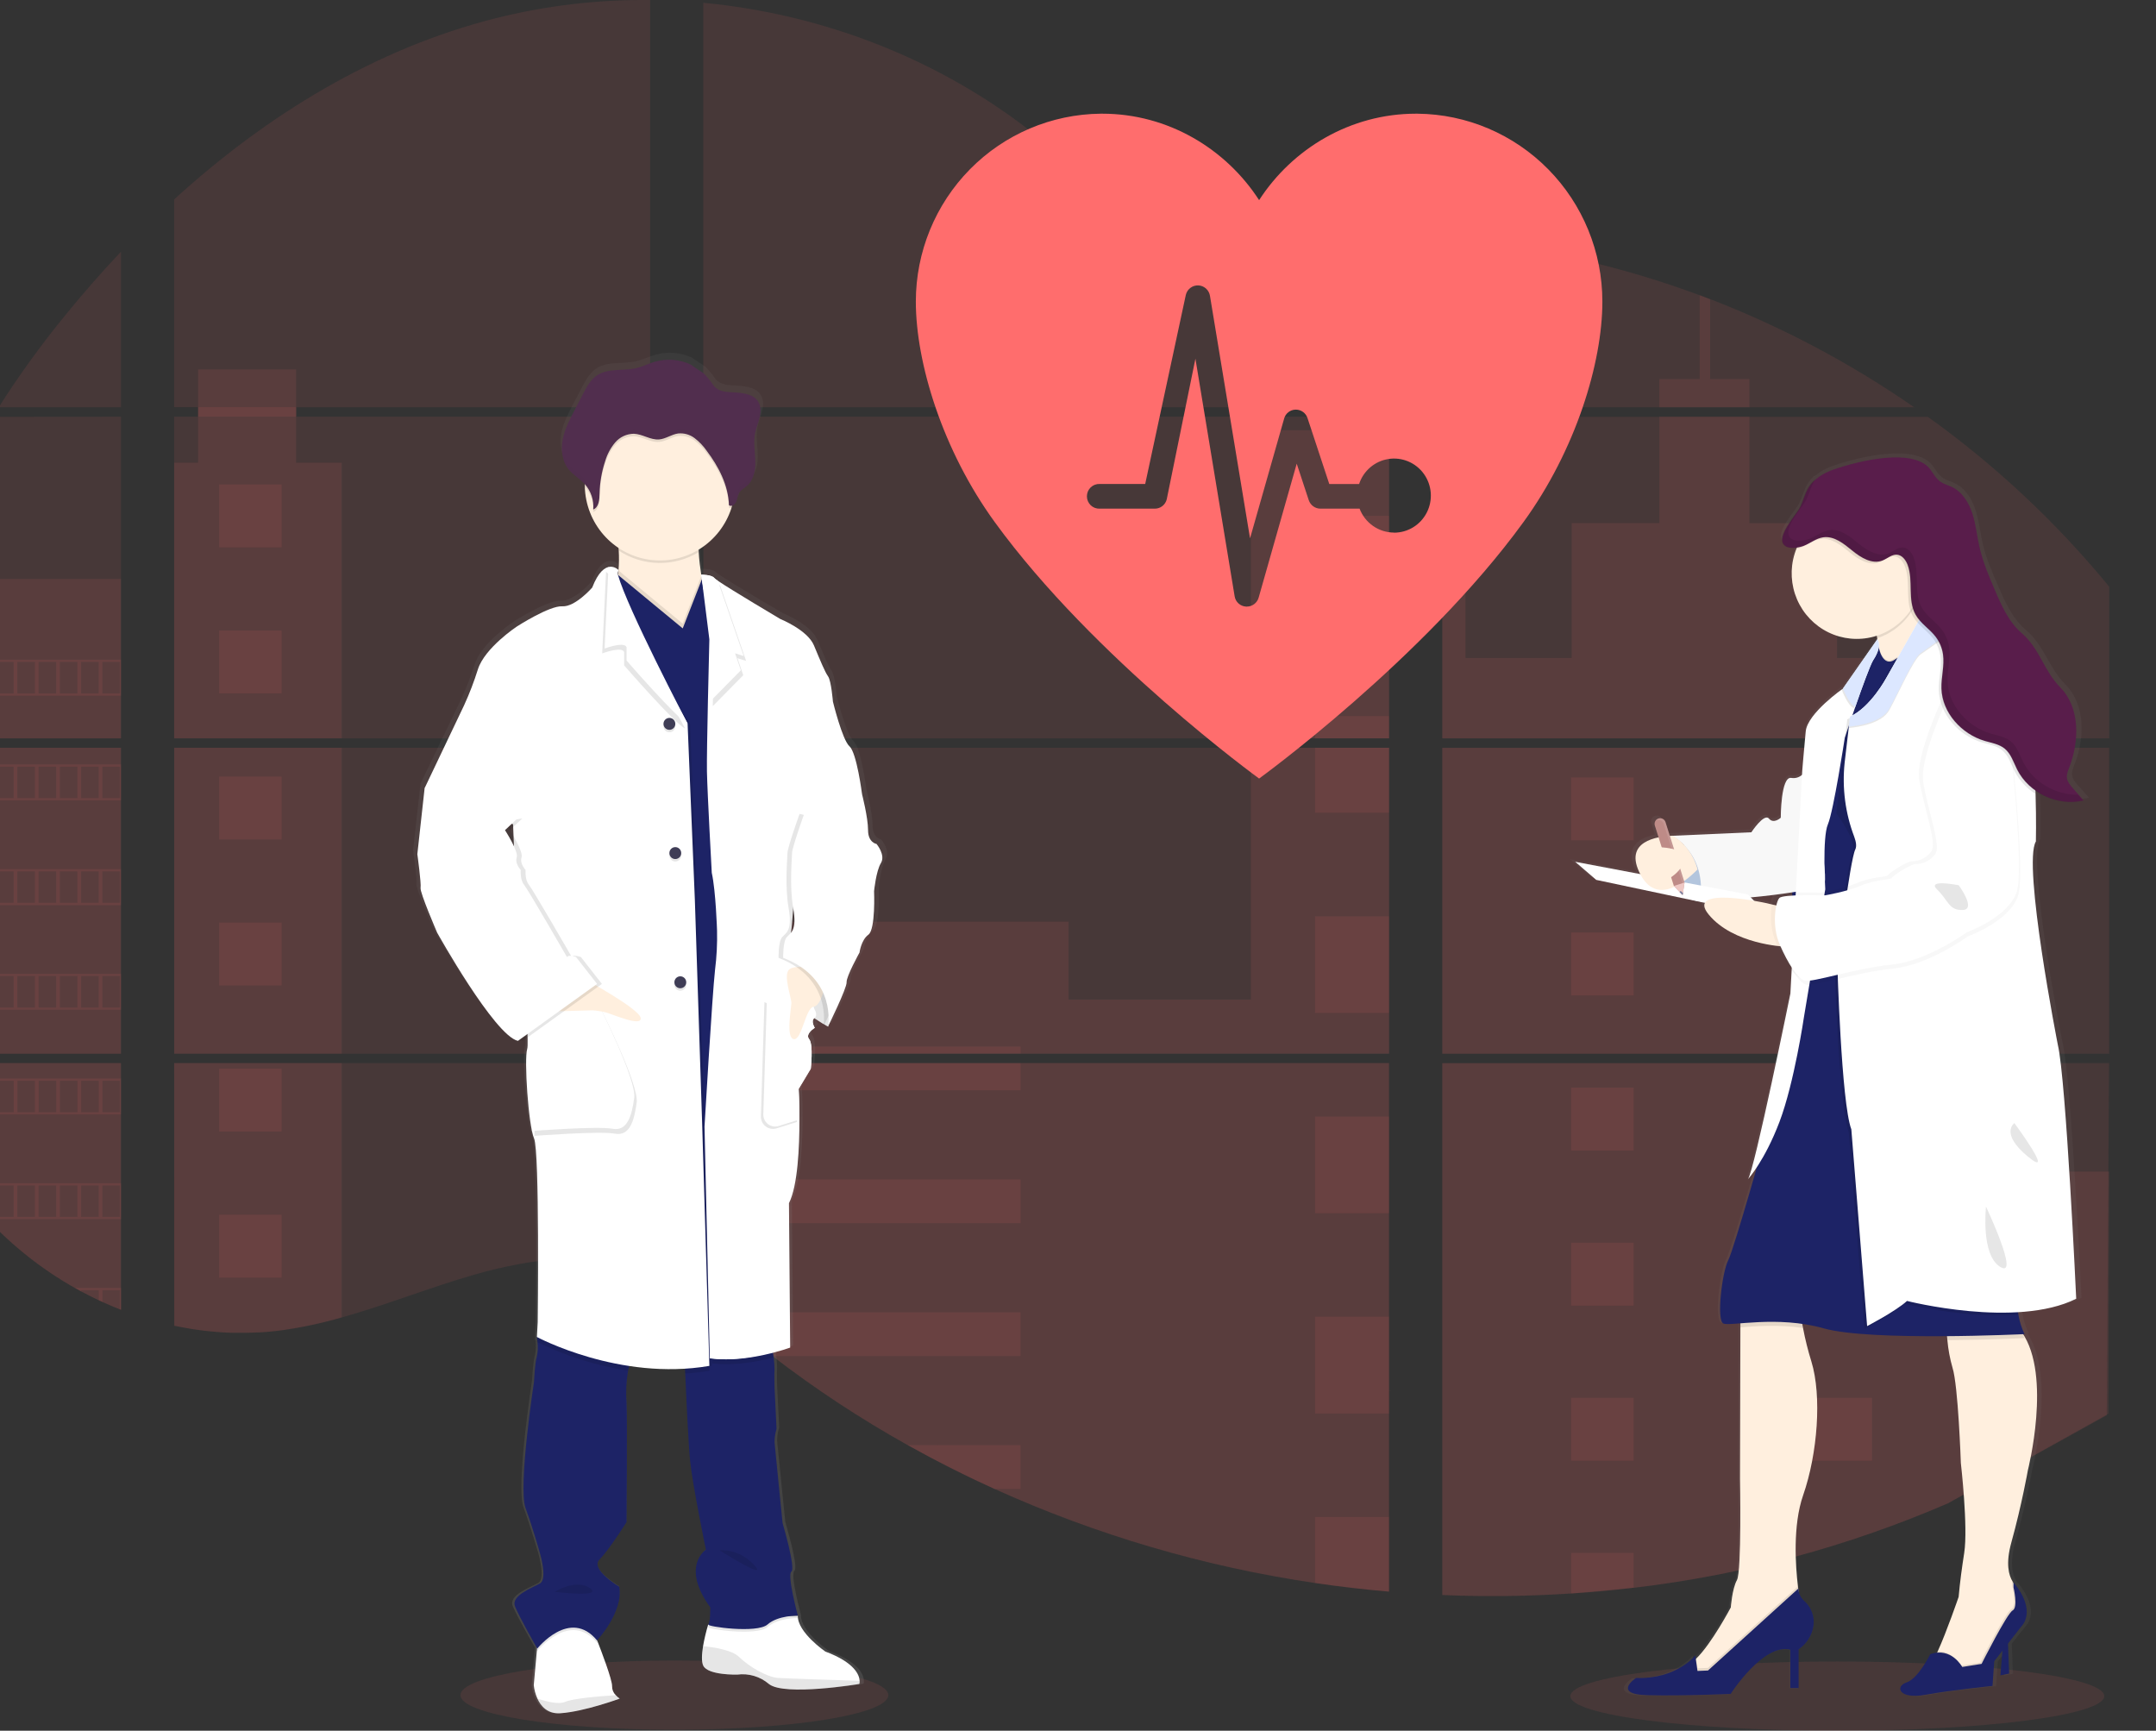 <svg fill="none" height="301" viewBox="0 0 375 301" width="375" xmlns="http://www.w3.org/2000/svg">
    <rect x="0" y="0" width="375" height="301" fill="#333333" stroke="none"/>
    <defs>
        <linearGradient gradientUnits="userSpaceOnUse" id="paint0_linear" x1="113.078" x2="113.078"
            y1="297.974" y2="61.347">
            <stop stop-color="#808080" stop-opacity="0.25" />
            <stop offset="0.54" stop-color="#808080" stop-opacity="0.12" />
            <stop offset="1" stop-color="#808080" stop-opacity="0.1" />
        </linearGradient>
        <linearGradient gradientUnits="userSpaceOnUse" id="paint1_linear" x1="85220" x2="85220"
            y1="178538" y2="57075.5">
            <stop stop-color="#808080" stop-opacity="0.25" />
            <stop offset="0.54" stop-color="#808080" stop-opacity="0.12" />
            <stop offset="1" stop-color="#808080" stop-opacity="0.1" />
        </linearGradient>
        <clipPath id="clip0">
            <rect fill="white" height="301" transform="translate(-23)" width="422" />
        </clipPath>
    </defs>
    <g clip-path="url(#clip0)">
        <path
            d="M117.298 300.831C137.849 300.831 154.509 298.136 154.509 294.813C154.509 291.489 137.849 288.794 117.298 288.794C96.746 288.794 80.087 291.489 80.087 294.813C80.087 298.136 96.746 300.831 117.298 300.831Z"
            fill="#FF6D6D" opacity="0.1" />
        <path
            d="M319.571 301C345.216 301 366.005 298.306 366.005 294.982C366.005 291.658 345.216 288.964 319.571 288.964C293.927 288.964 273.138 291.658 273.138 294.982C273.138 298.306 293.927 301 319.571 301Z"
            fill="#FF6D6D" opacity="0.1" />
        <path
            d="M-17.715 130.054H21.043V183.248H-14.877C-14.973 183.794 -15.064 184.344 -15.164 184.894H21.043V227.794C20.978 227.775 20.921 227.751 20.86 227.728C19.836 227.321 18.82 226.89 17.805 226.429L17.155 226.133C16.137 225.648 15.119 225.135 14.1 224.594C13.745 224.406 13.39 224.21 13.039 224.01C7.385 220.821 2.249 216.78 -2.191 212.027C-2.321 211.9 -2.443 211.766 -2.573 211.643C-3.192 210.966 -3.799 210.282 -4.387 209.582L-5.036 208.813C-5.731 207.955 -6.403 207.074 -7.056 206.182C-7.152 206.051 -7.243 205.921 -7.343 205.798C-9.999 202.09 -12.204 198.075 -13.911 193.838C-13.965 193.711 -14.01 193.573 -14.06 193.454C-14.585 192.095 -15.049 190.723 -15.454 189.339C-15.63 188.758 -15.798 188.185 -15.943 187.582C-15.996 187.405 -16.042 187.232 -16.084 187.059C-18.253 178.533 -18.509 169.677 -18.509 160.883C-18.509 159.856 -18.509 158.825 -18.509 157.806C-18.509 154.249 -18.467 150.669 -18.406 147.093C-18.406 146.166 -18.368 145.243 -18.349 144.313C-18.295 141.951 -18.219 139.59 -18.119 137.229C-18.097 136.572 -18.066 135.918 -18.032 135.264C-18.032 134.887 -18.013 134.51 -17.974 134.134C-17.883 132.765 -17.806 131.407 -17.715 130.054Z"
            fill="#FF6D6D" opacity="0.1" />
        <path
            d="M21.043 70.826H-0.217C3.239 65.379 7.015 60.145 11.091 55.152C14.249 51.245 17.583 47.438 21.043 43.769V70.826Z"
            fill="#FF6D6D" opacity="0.1" />
        <path
            d="M21.043 72.472V128.408H-17.593C-17.593 128.246 -17.566 128.081 -17.554 127.92C-17.52 127.477 -17.485 127.035 -17.447 126.597C-17.405 126.081 -17.36 125.562 -17.31 125.058C-17.26 124.555 -17.207 123.939 -17.149 123.382C-17.092 122.824 -17.039 122.259 -16.974 121.701C-16.909 121.144 -16.852 120.586 -16.783 120.032C-16.714 119.479 -16.653 118.917 -16.581 118.364C-16.523 117.902 -16.462 117.444 -16.401 116.983C-16.313 116.333 -16.221 115.679 -16.122 115.033C-16.122 114.937 -16.096 114.837 -16.08 114.745C-15.383 110.016 -14.434 105.328 -13.235 100.701C-11.981 95.848 -10.379 91.093 -8.442 86.473C-6.384 81.64 -3.974 76.967 -1.232 72.491L21.043 72.472Z"
            fill="#FF6D6D" opacity="0.1" />
        <path
            d="M30.296 130.05V183.248H113.078V130.05H30.296ZM30.296 184.89V230.574C30.77 230.674 31.239 230.77 31.705 230.851C32.339 230.974 32.969 231.086 33.615 231.182C33.737 231.201 33.863 231.22 33.996 231.232C34.248 231.274 34.508 231.309 34.76 231.343C35.398 231.432 36.032 231.505 36.67 231.562C36.971 231.593 37.277 231.62 37.582 231.643L38.319 231.701C38.72 231.732 39.118 231.755 39.511 231.766C39.755 231.766 40 231.789 40.252 231.797C40.443 231.797 40.634 231.797 40.832 231.797C41.031 231.797 41.313 231.797 41.554 231.797C41.883 231.797 42.211 231.797 42.535 231.797H42.975C43.303 231.797 43.632 231.797 43.956 231.766H43.979C44.204 231.766 44.434 231.766 44.663 231.735C44.726 231.739 44.79 231.739 44.853 231.735C45.044 231.735 45.235 231.735 45.419 231.709H45.552L46.832 231.609C47.252 231.57 47.676 231.52 48.103 231.474L48.974 231.37C52.516 230.87 56.019 230.12 59.457 229.124C67.179 226.956 74.732 223.921 82.45 221.699C92.429 218.834 103.454 217.426 113.097 220.93V184.89H30.296ZM113.078 70.826V0.004C104.014 -0.095 94.976 0.972 86.181 3.18C65.22 8.483 46.412 19.985 30.296 34.675V70.822H34.451V72.464H30.296V128.408H113.078V72.468H51.51V70.826H113.078ZM219.406 46.903C214.22 46.719 209.065 45.065 204.402 42.512C195.485 37.628 188.363 30.087 180.404 23.723C163.868 10.467 143.361 2.469 122.323 0.485V70.826H240.498L240.792 70.514L219.406 46.903ZM230.172 44.98L241.586 57.593V41.673C237.764 42.15 234.414 43.285 230.187 44.965L230.172 44.98ZM241.586 241.918V184.89H217.264C217.199 184.648 217.134 184.402 217.058 184.156C217.13 184.402 217.191 184.648 217.26 184.89H122.338V226.133C123.24 226.806 124.129 227.513 125.012 228.232C125.962 229.001 126.902 229.813 127.845 230.609L128.796 231.401C129.25 231.785 129.709 232.17 130.171 232.531C131.087 233.28 132.013 234.018 132.947 234.746C133.409 235.131 133.883 235.477 134.352 235.839C141.81 241.58 149.676 246.761 157.888 251.34C159.729 252.365 161.586 253.366 163.46 254.343C164.709 254.985 165.965 255.623 167.225 256.243C169.119 257.173 171.029 258.07 172.954 258.934C190.698 266.955 209.462 272.459 228.709 275.289C232.984 275.925 237.275 276.425 241.582 276.789V241.914H241.964L241.586 241.918ZM122.338 72.468V128.408H241.602V72.468H122.338ZM122.338 130.05V183.248H241.602V130.05H122.338ZM250.858 41.604V59.362L265.427 43.265C260.6 42.481 255.744 41.921 250.858 41.585V41.604ZM250.858 130.069V183.248H366.857V130.05L250.858 130.069ZM366.433 246.141L366.841 184.89H250.858V277.4C258.33 277.716 265.813 277.627 273.275 277.131H273.405C276.969 276.906 280.517 276.577 284.048 276.147H284.128C302.967 273.939 321.388 268.99 338.815 261.453L366.433 246.141ZM389.224 138.81C388.788 137.775 388.334 136.749 387.872 135.733C387.009 133.811 386.096 131.942 385.157 130.073H376.106V183.248H398.988C398.977 168.189 395.192 152.807 389.235 138.791L389.224 138.81ZM376.106 184.909V237.592C382.552 231.37 387.998 224.252 391.92 216.115C396.636 206.317 398.794 195.707 398.969 184.902L376.106 184.909ZM376.106 114.568V128.412H384.309C381.827 123.646 379.093 119.018 376.117 114.549L376.106 114.568ZM297.437 52.041C296.834 51.81 296.23 51.575 295.623 51.349C289.219 48.967 282.675 46.987 276.029 45.419L253.734 70.057L253.306 70.514L253.593 70.83H332.941C321.89 63.17 309.976 56.856 297.449 52.022L297.437 52.041ZM335.267 72.487H252.485L250.858 73.987V128.408H265.118H265.141H366.872V102.047C357.669 90.84 347.048 80.895 335.278 72.468L335.267 72.487Z"
            fill="#FF6D6D" opacity="0.1" />
        <path
            d="M21.043 100.686V128.408H-17.593C-17.593 128.246 -17.566 128.081 -17.554 127.919C-17.52 127.477 -17.485 127.035 -17.447 126.596C-17.405 126.081 -17.36 125.562 -17.31 125.058C-17.26 124.555 -17.207 123.939 -17.149 123.382C-17.092 122.824 -17.039 122.259 -16.974 121.701C-16.909 121.144 -16.852 120.586 -16.783 120.032C-16.714 119.479 -16.653 118.917 -16.581 118.363C-16.523 117.902 -16.462 117.444 -16.401 116.983C-16.313 116.333 -16.221 115.679 -16.122 115.033C-16.122 114.937 -16.096 114.837 -16.08 114.745C-15.383 110.015 -14.434 105.327 -13.235 100.701L21.043 100.686Z"
            fill="#FF6D6D" opacity="0.1" />
        <path
            d="M-17.715 130.054H21.043V183.248H-14.877C-14.973 183.794 -15.064 184.344 -15.164 184.894H21.043V227.794C20.978 227.775 20.921 227.751 20.86 227.728C19.836 227.321 18.82 226.89 17.805 226.429L17.155 226.133C16.137 225.648 15.119 225.135 14.1 224.594C13.745 224.406 13.39 224.21 13.039 224.01C7.385 220.821 2.249 216.78 -2.191 212.027C-2.321 211.9 -2.443 211.766 -2.573 211.643C-3.192 210.966 -3.799 210.282 -4.387 209.582L-5.036 208.813C-5.731 207.955 -6.403 207.074 -7.056 206.182C-7.152 206.051 -7.243 205.921 -7.343 205.798C-9.999 202.09 -12.204 198.075 -13.911 193.838C-13.965 193.711 -14.01 193.573 -14.06 193.454C-14.585 192.095 -15.049 190.723 -15.454 189.339C-15.63 188.758 -15.798 188.185 -15.943 187.582C-15.996 187.405 -16.042 187.232 -16.084 187.059C-18.253 178.533 -18.509 169.677 -18.509 160.883C-18.509 159.856 -18.509 158.825 -18.509 157.806C-18.509 154.249 -18.467 150.669 -18.406 147.093C-18.406 146.166 -18.368 145.243 -18.349 144.313C-18.295 141.951 -18.219 139.59 -18.119 137.229C-18.097 136.572 -18.066 135.918 -18.032 135.264C-18.032 134.887 -18.013 134.51 -17.974 134.134C-17.883 132.765 -17.806 131.407 -17.715 130.054Z"
            fill="#FF6D6D" opacity="0.1" />
        <path d="M59.438 80.478V128.408H30.296V80.478H34.451V64.25H51.506V80.478H59.438Z"
            fill="#FF6D6D" opacity="0.1" />
        <path d="M59.438 130.05H30.3V183.244H59.438V130.05Z" fill="#FF6D6D" opacity="0.1" />
        <path
            d="M30.296 184.894H59.438V229.117C56 230.111 52.497 230.86 48.955 231.359L48.084 231.466C47.657 231.516 47.233 231.558 46.813 231.601C46.392 231.643 45.957 231.674 45.533 231.701H45.4C45.216 231.701 45.018 231.724 44.838 231.728H44.644C44.414 231.728 44.185 231.751 43.956 231.758C43.632 231.778 43.307 231.782 42.975 231.785C42.833 231.785 42.7 231.785 42.558 231.785C42.23 231.785 41.905 231.785 41.577 231.785H40.855C40.66 231.785 40.473 231.785 40.271 231.785L39.534 231.758C39.152 231.758 38.739 231.716 38.342 231.689L37.609 231.635L36.696 231.551C36.055 231.493 35.417 231.42 34.787 231.332L34.023 231.224L33.641 231.17C33.004 231.07 32.373 230.962 31.732 230.839C31.262 230.759 30.796 230.659 30.323 230.563L30.296 184.894Z"
            fill="#FF6D6D" opacity="0.1" />
        <path d="M241.602 74.817H217.573V128.404H241.602V74.817Z" fill="#FF6D6D" opacity="0.1" />
        <path d="M241.605 130.05V183.248H122.338V160.302H185.865V173.838H217.573V130.05H241.605Z"
            fill="#FF6D6D" opacity="0.1" />
        <path
            d="M241.983 241.93H241.602V276.827C237.299 276.461 233.009 275.962 228.732 275.332C209.476 272.493 190.704 266.977 172.954 258.942C167.829 256.62 162.808 254.084 157.892 251.336C149.68 246.755 141.813 241.574 134.353 235.835C132.479 234.389 130.629 232.91 128.804 231.397C127.54 230.347 126.283 229.271 125.012 228.225C124.129 227.506 123.24 226.798 122.338 226.121V184.894H217.256C217.191 184.648 217.126 184.402 217.058 184.159C217.13 184.402 217.199 184.648 217.264 184.894H241.602V241.907C241.731 241.911 241.857 241.922 241.983 241.93Z"
            fill="#FF6D6D" opacity="0.1" />
        <path
            d="M304.269 70.826H288.612V65.927H295.631V51.333C296.239 51.556 296.845 51.785 297.449 52.021V65.927H304.269V70.826Z"
            fill="#FF6D6D" opacity="0.1" />
        <path
            d="M341.992 128.408H265.126C265.126 128.408 265.126 128.408 265.152 128.427L265.118 128.408H250.858V74.821H254.899V114.43H273.363V90.972H288.616V72.472H304.273V90.988H319.525V114.445H341.992V128.408Z"
            fill="#FF6D6D" opacity="0.1" />
        <path
            d="M250.858 130.05V183.248H341.992V130.05H250.858ZM366.73 245.868L366.857 203.76H341.992V184.917H250.858V277.4C258.33 277.717 265.813 277.627 273.275 277.131H273.405C276.969 276.906 280.517 276.578 284.048 276.147H284.128C302.967 273.939 321.388 268.99 338.815 261.453"
            fill="#FF6D6D" opacity="0.1" />
        <path d="M241.605 89.715H228.732V106.516H241.605V89.715Z" fill="#FF6D6D" opacity="0.1" />
        <path d="M241.605 124.539H228.732V128.408H241.605V124.539Z" fill="#FF6D6D" opacity="0.1" />
        <path d="M241.605 130.05H228.732V141.336H241.605V130.05Z" fill="#FF6D6D" opacity="0.1" />
        <path d="M241.605 159.364H228.732V176.165H241.605V159.364Z" fill="#FF6D6D" opacity="0.1" />
        <path d="M241.605 194.188H228.732V210.989H241.605V194.188Z" fill="#FF6D6D" opacity="0.1" />
        <path
            d="M241.602 241.907C241.732 241.907 241.858 241.907 241.984 241.93H241.602V245.833H228.732V229.013H241.602V241.907Z"
            fill="#FF6D6D" opacity="0.1" />
        <path
            d="M241.602 263.83V276.808C237.299 276.442 233.009 275.943 228.732 275.312V263.83H241.602Z"
            fill="#FF6D6D" opacity="0.1" />
        <path d="M177.509 182.014H122.338V183.248H177.509V182.014Z" fill="#FF6D6D" opacity="0.1" />
        <path d="M177.509 184.89H122.338V189.62H177.509V184.89Z" fill="#FF6D6D" opacity="0.1" />
        <path d="M177.509 205.125H122.338V212.731H177.509V205.125Z" fill="#FF6D6D" opacity="0.1" />
        <path
            d="M177.506 228.236V235.842H134.353C132.479 234.402 130.628 232.922 128.8 231.405C127.536 230.355 126.283 229.278 125.008 228.236H177.506Z"
            fill="#FF6D6D" opacity="0.1" />
        <path
            d="M177.506 251.343V258.942H172.95C167.83 256.617 162.811 254.08 157.892 251.332L177.506 251.343Z"
            fill="#FF6D6D" opacity="0.1" />
        <path d="M284.14 135.207H273.279V146.143H284.14V135.207Z" fill="#FF6D6D" opacity="0.1" />
        <path d="M48.982 84.251H38.121V95.187H48.982V84.251Z" fill="#FF6D6D" opacity="0.1" />
        <path d="M48.982 109.653H38.121V120.59H48.982V109.653Z" fill="#FF6D6D" opacity="0.1" />
        <path d="M48.982 135.057H38.121V145.993H48.982V135.057Z" fill="#FF6D6D" opacity="0.1" />
        <path d="M48.982 160.456H38.121V171.393H48.982V160.456Z" fill="#FF6D6D" opacity="0.1" />
        <path d="M48.982 185.859H38.121V196.796H48.982V185.859Z" fill="#FF6D6D" opacity="0.1" />
        <path d="M48.982 211.262H38.121V222.199H48.982V211.262Z" fill="#FF6D6D" opacity="0.1" />
        <path d="M325.602 135.207H314.741V146.143H325.602V135.207Z" fill="#FF6D6D" opacity="0.1" />
        <path d="M284.14 162.182H273.279V173.119H284.14V162.182Z" fill="#FF6D6D" opacity="0.1" />
        <path d="M325.602 162.182H314.741V173.119H325.602V162.182Z" fill="#FF6D6D" opacity="0.1" />
        <path d="M284.14 189.155H273.279V200.091H284.14V189.155Z" fill="#FF6D6D" opacity="0.1" />
        <path d="M325.602 189.155H314.741V200.091H325.602V189.155Z" fill="#FF6D6D" opacity="0.1" />
        <path d="M284.14 216.131H273.279V227.067H284.14V216.131Z" fill="#FF6D6D" opacity="0.1" />
        <path d="M325.602 216.131H314.741V227.067H325.602V216.131Z" fill="#FF6D6D" opacity="0.1" />
        <path d="M284.14 243.107H273.279V254.043H284.14V243.107Z" fill="#FF6D6D" opacity="0.1" />
        <path d="M325.602 243.107H314.741V254.043H325.602V243.107Z" fill="#FF6D6D" opacity="0.1" />
        <path d="M273.279 277.131V270.079H284.136V276.128L273.279 277.131Z" fill="#FF6D6D"
            opacity="0.1" />
        <path
            d="M-16.126 114.737V120.994H21.043V114.737H-16.126ZM-12.422 120.601H-15.454V115.122H-12.399L-12.422 120.601ZM-8.721 120.601H-11.776V115.122H-8.721V120.601ZM-5.028 120.601H-8.084V115.122H-5.028V120.601ZM-1.328 120.601H-4.379V115.122H-1.324L-1.328 120.601ZM2.369 120.601H-0.686V115.122H2.369V120.601ZM6.069 120.601H3.014V115.122H6.069V120.601ZM9.77 120.601H6.715V115.122H9.77V120.601ZM13.466 120.601H10.411V115.122H13.466V120.601ZM17.163 120.601H14.108V115.122H17.163V120.601ZM20.86 120.601H17.805V115.122H20.86V120.601Z"
            fill="#FF6D6D" opacity="0.1" />
        <path
            d="M-16.126 132.942V139.198H21.043V132.942H-16.126ZM-12.422 138.802H-15.454V133.338H-12.399L-12.422 138.802ZM-8.721 138.802H-11.776V133.338H-8.721V138.802ZM-5.028 138.802H-8.084V133.338H-5.028V138.802ZM-1.328 138.802H-4.379V133.338H-1.324L-1.328 138.802ZM2.369 138.802H-0.686V133.338H2.369V138.802ZM6.069 138.802H3.014V133.338H6.069V138.802ZM9.77 138.802H6.715V133.338H9.77V138.802ZM13.466 138.802H10.411V133.338H13.466V138.802ZM17.163 138.802H14.108V133.338H17.163V138.802ZM20.86 138.802H17.805V133.338H20.86V138.802Z"
            fill="#FF6D6D" opacity="0.1" />
        <path
            d="M-16.126 151.154V157.422H21.043V151.154H-16.126ZM-12.422 157.014H-15.454V151.546H-12.399L-12.422 157.014ZM-8.721 157.014H-11.776V151.546H-8.721V157.014ZM-5.028 157.014H-8.084V151.546H-5.028V157.014ZM-1.328 157.014H-4.379V151.546H-1.324L-1.328 157.014ZM2.369 157.014H-0.686V151.546H2.369V157.014ZM6.069 157.014H3.014V151.546H6.069V157.014ZM9.77 157.014H6.715V151.546H9.77V157.014ZM13.466 157.014H10.411V151.546H13.466V157.014ZM17.163 157.014H14.108V151.546H17.163V157.014ZM20.86 157.014H17.805V151.546H20.86V157.014Z"
            fill="#FF6D6D" opacity="0.1" />
        <path
            d="M-16.126 169.366V175.615H21.043V169.366H-16.126ZM-12.422 175.226H-15.454V169.754H-12.399L-12.422 175.226ZM-8.721 175.226H-11.776V169.754H-8.721V175.226ZM-5.028 175.226H-8.084V169.754H-5.028V175.226ZM-1.328 175.226H-4.379V169.754H-1.324L-1.328 175.226ZM2.369 175.226H-0.686V169.754H2.369V175.226ZM6.069 175.226H3.014V169.754H6.069V175.226ZM9.77 175.226H6.715V169.754H9.77V175.226ZM13.466 175.226H10.411V169.754H13.466V175.226ZM17.163 175.226H14.108V169.754H17.163V175.226ZM20.86 175.226H17.805V169.754H20.86V175.226Z"
            fill="#FF6D6D" opacity="0.1" />
        <path
            d="M-15.966 187.574C-15.817 188.163 -15.649 188.751 -15.473 189.332V187.966H-12.418V193.435H-14.052C-14.003 193.562 -13.953 193.7 -13.903 193.819H21.043V187.574H-15.966ZM-8.71 193.435H-11.765V187.966H-8.71V193.435ZM-5.017 193.435H-8.072V187.966H-5.017V193.435ZM-1.316 193.435H-4.379V187.966H-1.324L-1.316 193.435ZM2.38 193.435H-0.675V187.966H2.38V193.435ZM6.081 193.435H3.026V187.966H6.081V193.435ZM9.781 193.435H6.726V187.966H9.781V193.435ZM13.478 193.435H10.423V187.966H13.478V193.435ZM17.174 193.435H14.12V187.966H17.174V193.435ZM20.871 193.435H17.816V187.966H20.871V193.435Z"
            fill="#FF6D6D" opacity="0.1" />
        <path
            d="M-7.335 205.786C-7.24 205.909 -7.148 206.048 -7.049 206.171H-5.028V208.797C-4.811 209.059 -4.597 209.32 -4.375 209.566V206.155H-1.32V211.643H-2.558C-2.435 211.77 -2.317 211.904 -2.176 212.027H21.054V205.786H-7.335ZM2.369 211.643H-0.686V206.178H2.369V211.643ZM6.069 211.643H3.014V206.178H6.069V211.643ZM9.77 211.643H6.715V206.178H9.77V211.643ZM13.466 211.643H10.411V206.178H13.466V211.643ZM17.163 211.643H14.108V206.178H17.163V211.643ZM20.86 211.643H17.805V206.178H20.86V211.643Z"
            fill="#FF6D6D" opacity="0.1" />
        <path
            d="M13.054 223.994C13.402 224.194 13.757 224.379 14.116 224.579V224.387H17.171V226.117L17.82 226.421V224.387H20.875V227.713C20.934 227.742 20.995 227.766 21.058 227.782V223.994H13.054Z"
            fill="#FF6D6D" opacity="0.1" />
        <path
            d="M265.126 128.408H265.149H265.126ZM241.602 241.903H241.984H241.602ZM217.058 184.156C217.13 184.402 217.191 184.648 217.26 184.89C217.199 184.648 217.134 184.402 217.058 184.156ZM265.126 128.396H265.149H265.126ZM34.466 70.814V72.456H51.525V70.814H34.466ZM241.602 241.903H241.984H241.602ZM217.058 184.156C217.13 184.402 217.191 184.648 217.26 184.89C217.199 184.648 217.134 184.402 217.058 184.156ZM265.126 128.396H265.149H265.126ZM241.602 241.891H241.984H241.602ZM217.058 184.156C217.13 184.402 217.191 184.648 217.26 184.89C217.199 184.648 217.134 184.402 217.058 184.156Z"
            fill="#FF6D6D" opacity="0.1" />
        <path
            d="M153.279 146.001C153.279 146.001 151.774 145.789 151.774 143.582C151.774 141.375 150.697 137.252 150.697 137.252C150.697 137.233 149.766 130.073 148.479 128.935C147.192 127.796 145.538 121.113 145.538 121.113C145.538 121.113 145.256 117.487 144.679 116.706C144.102 115.925 143.323 114.014 142.174 111.288C141.024 108.561 136.232 106.673 136.232 106.673C136.232 106.673 127.567 101.613 125.111 99.963C124.888 99.827 124.679 99.669 124.489 99.49C124.061 98.925 122.197 98.913 122.197 98.913C122.002 97.675 121.815 96.252 121.754 94.964C121.754 94.825 121.754 94.687 121.735 94.549C124.473 92.919 126.536 90.349 127.544 87.311C127.589 87.165 127.628 87.011 127.67 86.865C127.834 86.811 127.985 86.723 128.113 86.606C128.241 86.49 128.344 86.347 128.414 86.189C128.636 85.692 128.64 85.112 128.915 84.65C129.235 84.104 129.846 83.812 130.328 83.401C131.542 82.362 131.855 80.613 131.798 79.021C131.76 77.732 131.553 76.433 131.634 75.152L131.657 74.829C131.679 74.637 131.706 74.445 131.741 74.26C131.928 73.306 132.336 72.406 132.565 71.46C132.795 70.514 132.818 69.449 132.283 68.634C131.5 67.438 129.869 67.2 128.437 67.076C126.814 66.938 125.363 67.119 124.324 65.761C123.838 65.052 123.291 64.387 122.69 63.773C122.476 63.573 120.399 62.297 120.399 62.212C118.371 61.266 116.073 61.089 113.926 61.712C112.849 62.027 111.833 62.543 110.741 62.8C108.384 63.362 105.673 62.754 103.672 64.112C102.557 64.881 101.889 66.104 101.262 67.296C100.753 68.278 100.236 69.258 99.712 70.237C98.868 71.849 98.009 73.487 97.653 75.271C97.579 75.659 97.533 76.053 97.516 76.448V76.467C97.516 76.609 97.516 76.752 97.516 76.894V77.075C97.516 77.209 97.516 77.34 97.539 77.459C97.562 77.579 97.558 77.617 97.569 77.698C97.581 77.778 97.6 77.959 97.623 78.082C97.646 78.205 97.692 78.421 97.737 78.59C97.757 78.663 97.783 78.732 97.806 78.801C97.844 78.932 97.89 79.059 97.94 79.186C97.967 79.251 97.993 79.32 98.024 79.386C98.081 79.52 98.15 79.651 98.219 79.77C98.249 79.824 98.272 79.874 98.303 79.924C98.409 80.103 98.526 80.275 98.654 80.439C99.471 81.466 100.674 82.12 101.564 83.081C101.564 83.12 101.564 83.158 101.564 83.193C101.564 83.301 101.564 83.404 101.564 83.512C101.611 85.656 102.178 87.756 103.215 89.629C104.252 91.502 105.728 93.092 107.514 94.26C107.514 94.406 107.533 94.556 107.54 94.702C107.615 95.844 107.601 96.989 107.498 98.129C107.343 97.944 107.148 97.797 106.929 97.699C106.709 97.6 106.471 97.553 106.231 97.56C106.066 97.552 105.902 97.566 105.742 97.602L105.707 97.575V97.609C104.867 97.817 103.832 98.698 102.843 101.201C102.843 101.201 99.834 104.616 97.543 104.474C95.251 104.331 89.451 108.027 89.451 108.027C89.451 108.027 83.791 111.726 82.576 115.495C81.898 117.632 81.084 119.723 80.14 121.755L73.144 136.272L71.853 147.789C71.853 147.789 72.567 152.911 72.426 153.692C72.285 154.472 75.363 161.514 75.363 161.514C75.363 161.514 85.532 179.506 89.687 180.429L89.985 180.218C90.163 180.311 90.351 180.382 90.546 180.429L91.402 179.822C91.453 180.499 91.431 181.18 91.337 181.852C90.764 183.629 91.551 195.223 92.551 197.496C93.552 199.768 93.197 229.567 93.197 229.567L93.055 232.197C93.055 232.197 93.055 232.282 93.09 232.428L93.055 233.051L93.159 233.105C93.266 233.939 93.231 234.785 93.055 235.608C92.697 236.762 92.551 240.023 92.551 240.023C92.551 240.023 89.691 258.435 91.047 262.134C92.403 265.833 93.556 269.886 93.556 269.886C93.556 269.886 94.988 274.501 93.624 275.289C92.261 276.078 88.385 277.4 89.183 279.323C89.909 281.1 92.662 285.861 93.071 286.557L93.036 286.922L92.475 293.048C92.566 293.857 92.784 294.646 93.12 295.386C93.735 296.72 94.931 298.104 97.203 297.954C97.585 297.928 98.028 297.881 98.455 297.824C102.614 297.262 107.735 295.393 107.735 295.393C107.469 295.223 107.226 295.021 107.01 294.79C106.805 294.59 106.643 294.351 106.534 294.087C106.424 293.822 106.369 293.538 106.372 293.251C106.433 292.136 104.359 286.822 103.844 285.514C103.764 285.326 103.722 285.218 103.722 285.218C103.722 285.218 108.449 280.242 107.663 275.832C107.663 275.832 102.431 272.755 104.153 271.067C105.875 269.379 108.953 264.53 108.953 264.53C108.953 264.53 109.095 246.398 108.953 243.691C108.806 241.812 108.895 239.922 109.217 238.065C109.274 237.784 109.343 237.511 109.416 237.242C111.797 237.6 114.202 237.784 116.61 237.792C117.489 237.792 118.382 237.792 119.283 237.738C119.283 237.995 119.295 238.272 119.318 238.569C119.516 243.06 119.887 250.936 120.189 253.862C120.616 258.058 122.98 269.363 122.98 269.363C122.98 269.363 118.47 272.278 123.767 279.462C123.767 279.462 123.767 282.065 123.415 282.442C123.04 283.674 122.738 284.927 122.51 286.195C122.289 287.549 122.197 288.918 122.556 289.629C123.415 291.329 128.571 291.19 128.571 291.19L128.697 291.167C129.67 291.066 130.654 291.16 131.591 291.445C132.527 291.729 133.399 292.198 134.154 292.825C136.113 294.409 143.549 293.713 147.574 293.209C149.151 293.009 150.205 292.825 150.205 292.825C150.256 292.645 150.274 292.457 150.258 292.271C150.216 291.275 149.441 289.091 144.186 287.141C144.186 287.141 139.245 283.795 139.313 280.881H139.21H138.637C139.054 280.858 139.321 280.881 139.321 280.881C139.321 280.881 137.385 273.767 138.175 273.19C138.966 272.613 136.598 264.73 136.598 264.73C136.598 264.73 135.243 251.501 135.17 250.574C135.173 249.779 135.293 248.989 135.525 248.229L135.17 240.976C135.17 240.976 135.101 238.565 135.17 237.781C135.158 237.1 135.104 236.42 135.006 235.746C134.971 235.477 134.937 235.196 134.899 234.92C136.751 234.447 137.954 234.008 137.954 234.008L137.74 208.763C139.313 205.686 139.604 198.938 139.596 194.15C139.596 191.074 139.459 188.797 139.459 188.797L141.609 185.263C141.609 185.263 142.105 181.033 141.318 180.106C140.971 179.687 141.127 179.253 141.414 178.895C141.563 178.776 141.72 178.668 141.884 178.572C141.884 178.572 141.861 178.537 141.834 178.487C141.984 178.361 142.144 178.247 142.311 178.145C142.311 178.145 141.547 176.953 142.231 176.449C142.873 176.888 143.445 177.218 143.881 177.488C143.85 177.768 143.82 177.93 143.82 177.93L144.003 177.545C144.423 177.784 144.679 177.93 144.679 177.93C144.679 177.93 148.047 171.173 147.975 170.177C147.902 169.181 150.266 164.986 150.266 164.986C150.266 164.986 150.552 162.783 151.843 161.86C153.134 160.937 152.844 154.249 152.844 154.249C152.844 154.249 153.203 150.765 154.062 149.343C154.921 147.92 153.279 146.001 153.279 146.001ZM88.832 143.036L88.897 144.647C88.515 144.028 88.24 143.582 88.24 143.582L88.832 143.036Z"
            fill="url(#paint0_linear)" />
        <path
            d="M144.862 175.011L144.037 178.549C144.037 178.549 137.431 175.153 136.239 170.839C135.048 166.524 138.233 164.886 138.233 164.886L144.388 167.512L144.862 175.011Z"
            fill="white" />
        <path
            d="M144.862 175.011L144.037 178.549C144.037 178.549 137.431 175.153 136.239 170.839C135.048 166.524 138.233 164.886 138.233 164.886L144.388 167.512L144.862 175.011Z"
            fill="black" opacity="0.1" />
        <path
            d="M107.785 295.416C107.785 295.416 101.674 297.677 97.474 297.962C95.243 298.112 94.071 296.735 93.468 295.409C93.138 294.671 92.925 293.886 92.838 293.082L93.384 286.987L93.674 283.742L102.599 281.407L103.863 285.299L103.981 285.595C104.489 286.895 106.524 292.182 106.463 293.286C106.461 293.569 106.515 293.849 106.623 294.11C106.73 294.371 106.889 294.607 107.09 294.805C107.295 295.038 107.528 295.243 107.785 295.416Z"
            fill="white" />
        <path
            d="M149.521 292.317C149.536 292.502 149.518 292.688 149.468 292.867C149.468 292.867 136.399 295.062 133.726 292.867C132.973 292.225 132.094 291.75 131.147 291.47C130.2 291.191 129.205 291.114 128.227 291.244C128.227 291.244 123.171 291.382 122.327 289.706C121.976 289.002 122.067 287.637 122.285 286.291C122.507 285.03 122.803 283.783 123.171 282.557L123.373 282.396L124.576 281.423L138.66 281.003H138.767C138.698 283.903 143.548 287.229 143.548 287.229C148.7 289.152 149.46 291.325 149.521 292.317Z"
            fill="white" />
        <path
            d="M149.521 292.317C149.535 292.502 149.515 292.688 149.464 292.867C149.464 292.867 136.4 295.063 133.726 292.867C132.973 292.226 132.095 291.75 131.149 291.471C130.203 291.191 129.209 291.114 128.231 291.244C128.231 291.244 123.171 291.382 122.331 289.706C121.979 288.998 122.067 287.637 122.285 286.291C124.233 286.487 127.307 286.976 128.514 288.141C130.339 289.913 133.432 291.682 135.33 291.821C136.816 291.917 145.702 292.201 149.521 292.317Z"
            fill="black" opacity="0.1" />
        <path
            d="M107.785 295.416C107.785 295.416 101.675 297.678 97.474 297.962C95.244 298.112 94.071 296.735 93.472 295.405C95.026 295.932 97.184 296.486 98.318 295.978C99.662 295.378 104.428 294.99 107.101 294.824C107.305 295.049 107.534 295.247 107.785 295.416Z"
            fill="black" opacity="0.1" />
        <path
            d="M116.851 113.199C111.81 111.226 105.325 104.708 106.945 101.662C107.304 100.894 107.518 100.064 107.575 99.217C107.679 98.066 107.694 96.909 107.62 95.756C107.507 93.867 107.281 91.987 106.945 90.126C106.945 90.126 122.682 90.484 121.766 92.818C121.498 93.502 121.456 94.691 121.529 96.021C121.601 97.352 121.792 98.855 121.991 100.128C122.266 101.874 122.541 103.204 122.541 103.204C122.541 103.204 121.578 104.562 121.013 104.635C120.448 104.708 124.084 116.01 116.851 113.199Z"
            fill="#FFEFDE" />
        <path
            d="M103.97 285.595L103.851 285.726C99.147 279.996 93.456 287.137 93.456 287.137L93.372 286.987L93.663 283.742L102.587 281.407L103.851 285.299L103.97 285.595Z"
            fill="black" opacity="0.1" />
        <path
            d="M138.771 281.407C138.771 281.407 135.334 281.334 133.501 282.965C131.668 284.595 122.808 283.319 123.19 282.965C123.303 282.79 123.371 282.589 123.389 282.38L124.592 281.407L138.676 280.988C138.729 281.246 138.771 281.407 138.771 281.407Z"
            fill="black" opacity="0.1" />
        <path
            d="M109.824 236.412C109.568 237.049 109.374 237.709 109.244 238.384C108.925 240.232 108.837 242.113 108.98 243.983C109.121 246.675 108.98 264.714 108.98 264.714C108.98 264.714 105.959 269.525 104.275 271.221C102.591 272.917 107.712 275.962 107.712 275.962C108.476 280.346 103.848 285.299 103.848 285.299C99.143 279.569 93.453 286.714 93.453 286.714C93.453 286.714 90.359 281.33 89.588 279.408C88.817 277.485 92.609 276.154 93.941 275.374C95.274 274.593 93.876 269.99 93.876 269.99C93.876 269.99 92.75 265.956 91.413 262.276C90.077 258.596 92.887 240.276 92.887 240.276C92.887 240.276 93.032 237.023 93.38 235.889C93.555 235.07 93.59 234.227 93.483 233.397C93.46 233.116 93.433 232.881 93.414 232.724C93.395 232.566 93.38 232.493 93.38 232.493L93.433 232.401L95.343 228.817C95.343 228.817 110.741 234.154 109.824 236.412Z"
            fill="#1D2366" />
        <path
            d="M138.771 280.984C138.771 280.984 135.334 280.911 133.501 282.523C131.668 284.134 122.808 282.876 123.19 282.523C123.572 282.169 123.541 279.55 123.541 279.55C118.344 272.405 122.778 269.506 122.778 269.506C122.778 269.506 120.456 258.258 120.036 254.085C119.742 251.17 119.379 243.337 119.184 238.865C119.1 236.942 119.05 235.619 119.05 235.619L123.297 234.758L123.843 234.647L134.085 232.578C134.085 232.578 134.368 234.5 134.559 236.073C134.654 236.745 134.708 237.422 134.719 238.1C134.65 238.869 134.719 241.276 134.719 241.276L135.067 248.494C134.84 249.251 134.723 250.037 134.719 250.828C134.788 251.747 136.121 264.906 136.121 264.906C136.121 264.906 138.439 272.759 137.648 273.324C136.858 273.889 138.771 280.984 138.771 280.984Z"
            fill="#1D2366" />
        <path
            d="M121.766 92.818C121.498 93.502 121.456 94.691 121.529 96.021C119.421 97.299 116.998 97.953 114.537 97.907C112.077 97.86 109.68 97.116 107.621 95.76C107.507 93.87 107.281 91.989 106.945 90.126C106.945 90.126 122.682 90.476 121.766 92.818Z"
            fill="black" opacity="0.1" />
        <path
            d="M127.849 84.32C127.852 85.705 127.636 87.083 127.207 88.4C126.251 91.35 124.289 93.866 121.668 95.501C119.048 97.136 115.938 97.786 112.888 97.335C109.838 96.885 107.044 95.363 105.001 93.039C102.957 90.715 101.795 87.738 101.72 84.635C101.72 84.527 101.72 84.427 101.72 84.32C101.691 82.573 102.007 80.838 102.65 79.215C103.293 77.593 104.251 76.115 105.467 74.87C106.684 73.624 108.134 72.634 109.734 71.959C111.334 71.283 113.052 70.936 114.787 70.936C116.522 70.936 118.239 71.283 119.839 71.959C121.439 72.634 122.89 73.624 124.106 74.87C125.322 76.115 126.28 77.593 126.923 79.215C127.566 80.838 127.883 82.573 127.853 84.32H127.849Z"
            fill="#FFEFDE" />
        <path
            d="M116.851 113.199C111.81 111.227 105.325 104.708 106.945 101.663C107.304 100.894 107.518 100.065 107.575 99.217L114.475 104.928L118.745 108.454L121.991 100.132C122.266 101.878 122.541 103.209 122.541 103.209C122.541 103.209 121.578 104.566 121.013 104.639C120.448 104.712 124.084 116.01 116.851 113.199Z"
            fill="black" opacity="0.1" />
        <path
            d="M134.696 138.437L128.934 235.919L121.418 236.415L101.957 179.891L105.15 112.784L105.822 98.606L114.475 105.762L118.749 109.288L122.09 100.724L128.303 106.177L134.696 138.437Z"
            fill="#1D2366" />
        <path
            d="M109.824 236.412C109.568 237.049 109.374 237.709 109.244 238.384C103.775 237.534 98.464 235.863 93.487 233.428L93.384 233.374L93.418 232.755L93.437 232.432L95.347 228.848C95.347 228.848 110.741 234.154 109.824 236.412Z"
            fill="black" opacity="0.1" />
        <path
            d="M123.385 238.4C121.987 238.639 120.577 238.801 119.161 238.884C119.077 236.961 119.028 235.639 119.028 235.639L123.274 234.777L123.385 238.4Z"
            fill="black" opacity="0.1" />
        <path
            d="M134.536 236.092C131.821 236.804 127.628 237.604 123.874 237.104L123.82 234.666L134.062 232.597C134.062 232.597 134.345 234.5 134.536 236.092Z"
            fill="black" opacity="0.1" />
        <path
            d="M123.805 237.55C108.148 240.242 93.808 232.524 93.808 232.524L93.945 229.909C93.945 229.909 94.3 200.264 93.315 197.992C92.33 195.719 91.562 184.194 92.12 182.425C92.677 180.656 90.084 154.13 90.084 154.13L89.664 143.363L74.289 137.091L81.163 122.663C82.092 120.64 82.89 118.559 83.554 116.433C84.749 112.688 90.298 109.008 90.298 109.008C90.298 109.008 95.988 105.331 98.237 105.47C100.487 105.608 103.435 102.217 103.435 102.217C105.612 96.629 107.582 99.159 107.582 99.159C107.582 99.425 107.582 99.159 107.475 99.986C106.712 106.12 119.826 125.501 120.013 125.843L121.262 156.476L122.526 195.242L123.805 237.55Z"
            fill="black" opacity="0.1" />
        <path
            d="M123.385 237.55C107.728 240.242 93.384 232.524 93.384 232.524L93.525 229.909C93.525 229.909 93.88 200.264 92.891 197.991C91.902 195.719 91.138 184.194 91.7 182.425C92.261 180.656 89.664 154.13 89.664 154.13L89.24 143.363L73.858 137.068L80.732 122.639C81.658 120.616 82.457 118.535 83.123 116.41C84.314 112.664 89.867 108.984 89.867 108.984C89.867 108.984 95.557 105.308 97.802 105.446C100.048 105.585 103 102.193 103 102.193C105.18 96.606 107.582 99.136 107.582 99.136C107.582 99.401 107.353 99.52 107.475 99.963C109.156 105.912 119.406 125.477 119.593 125.82L120.857 156.453L122.121 195.219L123.385 237.55Z"
            fill="white" />
        <path
            d="M119.165 126.693C117.481 125.985 108.56 115.729 108.56 115.729V113.395C108.235 112.626 106.307 113.095 104.741 113.634L105.413 99.456L106.177 100.094C107.85 106.039 118.97 126.351 119.165 126.693Z"
            fill="black" opacity="0.1" />
        <path
            d="M119.589 125.843C117.901 125.135 108.98 114.88 108.98 114.88V112.545C108.655 111.776 106.727 112.245 105.161 112.784L105.837 98.606L106.601 99.244C108.277 105.189 119.402 125.505 119.589 125.843Z"
            fill="white" />
        <path
            d="M93.808 176.992C94.018 176.992 104.695 175.861 104.695 175.861C104.695 175.861 111.161 188.663 110.737 191.777C110.313 194.892 109.545 197.649 106.945 197.161C104.344 196.673 92.948 197.546 92.948 197.546L93.808 176.992Z"
            fill="black" opacity="0.1" />
        <path
            d="M93.384 176.142C93.594 176.142 104.271 175.011 104.271 175.011C104.271 175.011 110.733 187.816 110.313 190.927C109.893 194.038 109.118 196.799 106.521 196.311C103.924 195.823 92.525 196.696 92.525 196.696L93.384 176.142Z"
            fill="white" />
        <path
            d="M101.43 170.131C101.43 170.131 111.229 175.434 111.439 177.053C111.649 178.672 106.452 176.345 105.329 176.065C104.59 175.885 103.838 175.767 103.08 175.711L95.591 175.915L101.43 170.131Z"
            fill="#FFEFDE" />
        <path
            d="M116.431 127.354C117 127.354 117.462 126.89 117.462 126.316C117.462 125.743 117 125.278 116.431 125.278C115.861 125.278 115.4 125.743 115.4 126.316C115.4 126.89 115.861 127.354 116.431 127.354Z"
            fill="black" opacity="0.1" />
        <path
            d="M116.431 126.931C117 126.931 117.462 126.466 117.462 125.893C117.462 125.319 117 124.854 116.431 124.854C115.861 124.854 115.4 125.319 115.4 125.893C115.4 126.466 115.861 126.931 116.431 126.931Z"
            fill="#3F3D56" />
        <path
            d="M118.329 172.3C118.898 172.3 119.36 171.835 119.36 171.262C119.36 170.688 118.898 170.223 118.329 170.223C117.759 170.223 117.298 170.688 117.298 171.262C117.298 171.835 117.759 172.3 118.329 172.3Z"
            fill="black" opacity="0.1" />
        <path
            d="M118.329 171.873C118.898 171.873 119.36 171.408 119.36 170.835C119.36 170.261 118.898 169.797 118.329 169.797C117.759 169.797 117.298 170.261 117.298 170.835C117.298 171.408 117.759 171.873 118.329 171.873Z"
            fill="#3F3D56" />
        <path
            d="M117.458 149.827C118.027 149.827 118.489 149.362 118.489 148.789C118.489 148.215 118.027 147.75 117.458 147.75C116.888 147.75 116.427 148.215 116.427 148.789C116.427 149.362 116.888 149.827 117.458 149.827Z"
            fill="black" opacity="0.1" />
        <path
            d="M117.458 149.404C118.027 149.404 118.489 148.939 118.489 148.366C118.489 147.792 118.027 147.327 117.458 147.327C116.888 147.327 116.427 147.792 116.427 148.366C116.427 148.939 116.888 149.404 117.458 149.404Z"
            fill="#3F3D56" />
        <path
            d="M141.227 175.495C141.227 175.495 141.929 176.557 141.227 177.053C140.524 177.549 141.295 178.749 141.295 178.749C141.295 178.749 139.543 179.783 140.314 180.714C141.085 181.644 140.597 185.847 140.597 185.847L138.488 189.362C138.488 189.362 138.615 191.627 138.622 194.688C138.622 199.464 138.343 206.178 136.801 209.239L137.014 234.354C137.014 234.354 129.633 237.069 123.454 236.242L122.537 195.942C122.537 195.942 123.874 173.088 124.366 168.704C124.655 166.428 124.772 164.134 124.718 161.84C124.718 161.84 124.508 154.98 123.801 151.796C123.801 151.796 123.037 138.002 122.961 134.184C122.927 132.357 123.022 127.027 123.129 121.959C123.247 116.418 123.381 111.192 123.381 111.192L121.987 100.086C121.987 100.086 123.381 99.944 123.801 100.509C123.989 100.686 124.194 100.844 124.412 100.982C126.818 102.62 135.319 107.658 135.319 107.658C135.319 107.658 140.024 109.542 141.15 112.241C142.277 114.941 143.06 116.856 143.606 117.625C144.152 118.394 144.45 122.009 144.45 122.009C144.45 122.009 146.069 128.662 147.333 129.788C148.597 130.915 149.521 138.083 149.521 138.083L138.351 146.927C138.351 146.927 137.37 161.64 137.16 162.209C136.95 162.779 141.227 175.495 141.227 175.495Z"
            fill="white" />
        <path
            d="M141.65 175.495C141.65 175.495 142.349 176.557 141.65 177.053C140.951 177.549 141.715 178.749 141.715 178.749C141.715 178.749 139.974 179.795 140.738 180.725C141.501 181.656 141.02 185.859 141.02 185.859L138.912 189.374C138.912 189.374 139.038 191.639 139.05 194.7C139.05 199.476 138.771 206.19 137.228 209.251L137.438 234.366C137.438 234.366 130.045 237.081 123.873 236.254L122.961 195.953C122.961 195.953 124.297 173.1 124.79 168.716C125.079 166.44 125.195 164.145 125.138 161.852C125.138 161.852 124.927 154.991 124.225 151.807C124.225 151.807 123.461 138.014 123.381 134.195C123.346 132.369 123.446 127.039 123.549 121.97C123.667 116.429 123.801 111.203 123.801 111.203L121.96 99.947C121.96 99.947 123.801 99.947 124.225 100.52C124.411 100.699 124.616 100.858 124.836 100.993C127.242 102.632 135.746 107.669 135.746 107.669C135.746 107.669 140.447 109.553 141.574 112.253C142.7 114.952 143.483 116.867 144.033 117.637C144.583 118.406 144.873 122.02 144.873 122.02C144.873 122.02 146.493 128.673 147.757 129.8C149.021 130.926 149.933 138.079 149.933 138.079L138.763 146.924C138.763 146.924 137.782 161.636 137.568 162.205C137.354 162.775 141.65 175.495 141.65 175.495Z"
            fill="white" />
        <path
            d="M128.273 114.468L129.281 117.429L123.973 122.813C124.091 117.275 124.225 112.045 124.225 112.045L122.384 100.79C122.384 100.79 124.225 100.79 124.649 101.363C124.835 101.541 125.04 101.699 125.26 101.832L129.774 114.945L128.273 114.468Z"
            fill="black" opacity="0.1" />
        <path
            d="M127.849 113.618L128.861 116.579L123.553 121.963C123.671 116.421 123.805 111.195 123.805 111.195L121.96 99.94C121.96 99.94 123.805 99.94 124.225 100.513C124.412 100.691 124.617 100.849 124.836 100.986L129.354 114.095L127.849 113.618Z"
            fill="white" />
        <path
            d="M127.849 84.32C127.852 85.705 127.636 87.083 127.207 88.4C127.135 88.411 127.062 88.408 126.991 88.39C126.92 88.372 126.853 88.34 126.795 88.296C126.696 84.835 125.004 81.585 122.923 78.821C122.338 77.986 121.63 77.246 120.822 76.629C120.006 76.011 118.99 75.722 117.973 75.817C116.828 75.975 115.816 76.759 114.659 76.859C113.131 76.986 111.764 75.921 110.248 75.867C109.632 75.873 109.024 76.011 108.464 76.273C107.905 76.534 107.408 76.912 107.006 77.382C106.209 78.331 105.617 79.436 105.268 80.628C104.668 82.435 104.341 84.322 104.298 86.227C104.279 87.304 104.176 88.653 103.183 89.046C103.258 88.254 103.168 87.455 102.921 86.7C102.673 85.944 102.272 85.249 101.743 84.658L101.72 84.635C101.72 84.527 101.72 84.427 101.72 84.32C101.691 82.573 102.007 80.838 102.65 79.215C103.293 77.593 104.251 76.115 105.467 74.87C106.684 73.624 108.134 72.634 109.734 71.959C111.334 71.283 113.052 70.936 114.787 70.936C116.522 70.936 118.239 71.283 119.839 71.959C121.439 72.634 122.89 73.624 124.106 74.87C125.322 76.115 126.28 77.593 126.923 79.215C127.566 80.838 127.883 82.573 127.853 84.32H127.849Z"
            fill="black" opacity="0.1" />
        <path
            d="M120.196 63.427C118.211 62.487 115.954 62.309 113.849 62.927C112.791 63.242 111.794 63.754 110.721 64.012C108.43 64.569 105.757 63.965 103.79 65.315C102.698 66.084 102.041 67.299 101.43 68.48L99.902 71.41C99.07 73.014 98.23 74.644 97.882 76.409C97.535 78.174 97.745 80.151 98.856 81.57C99.666 82.604 100.861 83.254 101.739 84.227C102.266 84.819 102.665 85.514 102.912 86.268C103.159 87.022 103.249 87.82 103.175 88.611C104.172 88.227 104.267 86.873 104.29 85.796C104.333 83.891 104.66 82.004 105.26 80.197C105.609 79.005 106.201 77.9 106.998 76.952C107.401 76.482 107.898 76.104 108.457 75.843C109.016 75.581 109.624 75.443 110.24 75.436C111.768 75.49 113.139 76.552 114.651 76.425C115.797 76.329 116.812 75.54 117.966 75.386C118.983 75.29 119.999 75.579 120.815 76.198C121.622 76.815 122.329 77.554 122.911 78.39C124.996 81.155 126.688 84.396 126.787 87.865C127.219 88.184 127.841 87.769 128.055 87.277C128.269 86.784 128.277 86.208 128.548 85.739C128.861 85.196 129.46 84.908 129.93 84.5C131.122 83.466 131.42 81.724 131.374 80.143C131.328 78.563 131.022 76.959 131.32 75.406C131.5 74.452 131.905 73.56 132.126 72.618C132.348 71.676 132.374 70.618 131.851 69.807C131.087 68.615 129.48 68.38 128.078 68.269C126.486 68.13 125.061 68.307 124.045 66.957C123.569 66.253 123.032 65.591 122.441 64.981C122.239 64.781 120.196 63.512 120.196 63.427Z"
            fill="#512E4E" />
        <path
            d="M78.689 144.52L74.698 137.091L73.434 148.554C73.434 148.554 74.137 153.646 73.995 154.426C73.854 155.207 76.875 162.206 76.875 162.206C76.875 162.206 86.853 180.102 90.928 181.025L104.695 171.119L101.044 166.451C101.044 166.451 99.78 165.955 99.463 166.451C99.463 166.451 92.685 154.707 91.982 153.857C91.28 153.007 91.417 151.311 91.417 151.311C91.417 151.311 90.363 150.181 90.714 149.119C91.066 148.058 88.679 144.378 88.679 144.378L90.856 142.328L78.689 144.52Z"
            fill="black" opacity="0.1" />
        <path
            d="M74.908 136.245L73.854 137.091L72.59 148.554C72.59 148.554 73.293 153.646 73.151 154.426C73.01 155.207 76.035 162.206 76.035 162.206C76.035 162.206 86.01 180.103 90.084 181.026L103.855 171.12L100.2 166.451C100.2 166.451 98.936 165.955 98.619 166.451C98.619 166.451 91.841 154.707 91.138 153.857C90.436 153.007 90.577 151.312 90.577 151.312C90.577 151.312 89.523 150.181 89.874 149.12C90.225 148.058 87.835 144.378 87.835 144.378L90.012 142.329L74.908 136.245Z"
            fill="white" />
        <path
            d="M140.314 181.152C141.078 182.087 140.596 186.282 140.596 186.282L138.488 189.797C138.488 189.797 138.614 192.066 138.622 195.123L135.078 196.238C134.758 196.339 134.418 196.361 134.088 196.302C133.757 196.244 133.445 196.107 133.178 195.903C132.911 195.698 132.696 195.433 132.552 195.128C132.407 194.823 132.337 194.488 132.348 194.15L132.959 174.303L141.227 177.487C140.524 177.98 141.295 179.187 141.295 179.187C141.295 179.187 139.542 180.218 140.314 181.152Z"
            fill="black" opacity="0.1" />
        <path
            d="M140.738 180.725C141.502 181.66 141.02 185.859 141.02 185.859L138.912 189.374C138.912 189.374 139.038 191.639 139.05 194.7L135.441 195.834C135.127 195.932 134.795 195.954 134.471 195.896C134.148 195.839 133.843 195.705 133.581 195.504C133.32 195.304 133.11 195.044 132.968 194.746C132.827 194.447 132.758 194.119 132.768 193.788L133.383 173.88L141.654 177.064C140.948 177.557 141.719 178.76 141.719 178.76C141.719 178.76 139.974 179.795 140.738 180.725Z"
            fill="white" />
        <path
            d="M143.476 171.265C143.476 171.265 142.914 174.876 141.509 175.088C140.104 175.299 139.474 180.929 138.072 180.729C136.671 180.529 137.599 175.495 137.648 174.519C137.698 173.542 136.121 169.497 137.301 168.578C138.481 167.658 142.216 168.578 142.216 168.578L143.476 171.265Z"
            fill="#FFEFDE" />
        <path
            d="M146.466 143.459L149.116 138.075C149.116 138.075 150.17 142.178 150.17 144.37C150.17 146.562 151.644 146.778 151.644 146.778C151.644 146.778 153.26 148.7 152.408 150.1C151.557 151.5 151.213 154.984 151.213 154.984C151.213 154.984 151.492 161.633 150.228 162.552C148.964 163.471 148.7 165.667 148.7 165.667C148.7 165.667 146.378 169.839 146.451 170.831C146.523 171.823 143.22 178.541 143.22 178.541C143.22 178.541 144.835 170.193 135.422 166.586C135.422 166.586 135.349 163.751 136.052 162.975C136.755 162.198 137.851 161.844 137.163 157.918C136.476 153.992 136.965 149.3 136.965 148.358C136.965 147.416 139.073 141.54 139.073 141.54L146.466 143.459Z"
            fill="black" opacity="0.1" />
        <path
            d="M147.612 137.306L149.926 138.075C149.926 138.075 150.984 142.178 150.984 144.37C150.984 146.562 152.458 146.777 152.458 146.777C152.458 146.777 154.073 148.7 153.221 150.1C152.37 151.5 152.03 154.984 152.03 154.984C152.03 154.984 152.309 161.633 151.045 162.552C149.781 163.471 149.498 165.666 149.498 165.666C149.498 165.666 147.18 169.839 147.253 170.831C147.325 171.823 144.018 178.541 144.018 178.541C144.018 178.541 145.637 170.193 136.22 166.585C136.22 166.585 136.151 163.751 136.854 162.975C137.557 162.198 138.653 161.844 137.965 157.918C137.278 153.992 137.767 149.3 137.767 148.358C137.767 147.416 139.875 141.54 139.875 141.54L147.612 137.306Z"
            fill="white" />
        <path
            d="M96.496 276.847C96.496 276.847 100.185 274.512 102.606 276.208C105.028 277.904 96.496 276.847 96.496 276.847Z"
            fill="black" opacity="0.1" />
        <path
            d="M125.161 269.629C125.161 269.629 128.426 269.206 131.168 272.178C133.91 275.151 125.161 269.629 125.161 269.629Z"
            fill="black" opacity="0.1" />
        <g opacity="0.1">
            <path
                d="M129.938 83.658C129.468 84.066 128.865 84.358 128.552 84.9C128.284 85.365 128.277 85.938 128.063 86.438C127.849 86.938 127.227 87.346 126.795 87.03C126.696 83.57 125 80.32 122.919 77.551C122.337 76.716 121.63 75.976 120.822 75.359C120.005 74.741 118.988 74.451 117.97 74.548C116.824 74.706 115.816 75.49 114.659 75.586C113.131 75.717 111.76 74.652 110.244 74.598C109.628 74.604 109.02 74.743 108.462 75.005C107.903 75.267 107.407 75.646 107.006 76.117C106.209 77.064 105.617 78.168 105.268 79.359C104.668 81.166 104.341 83.053 104.298 84.958C104.275 86.031 104.176 87.369 103.191 87.769C103.214 88.053 103.214 88.338 103.191 88.622C104.184 88.238 104.283 86.884 104.306 85.808C104.348 83.903 104.675 82.015 105.276 80.209C105.624 79.017 106.216 77.911 107.013 76.963C107.415 76.493 107.912 76.115 108.47 75.854C109.029 75.593 109.636 75.454 110.252 75.448C111.779 75.502 113.154 76.563 114.666 76.436C115.812 76.34 116.828 75.552 117.977 75.398C118.995 75.301 120.013 75.591 120.83 76.209C121.637 76.826 122.345 77.566 122.927 78.401C125.008 81.166 126.703 84.408 126.803 87.876C127.234 88.196 127.857 87.78 128.071 87.288C128.284 86.796 128.292 86.219 128.559 85.75C128.873 85.208 129.476 84.919 129.946 84.512C131.137 83.477 131.435 81.735 131.389 80.155C131.389 80.105 131.389 80.055 131.389 80.009C131.317 81.378 130.954 82.773 129.938 83.658Z"
                fill="black" opacity="0.1" />
            <path
                d="M101.747 83.385C100.869 82.412 99.67 81.762 98.864 80.732C98.186 79.819 97.798 78.721 97.753 77.582C97.632 79.005 98.027 80.424 98.864 81.578C99.67 82.612 100.869 83.262 101.747 84.235C102.591 85.187 103.097 86.393 103.187 87.665C103.245 86.891 103.148 86.113 102.901 85.377C102.653 84.642 102.261 83.964 101.747 83.385Z"
                fill="black" opacity="0.1" />
            <path
                d="M132.134 71.776C131.909 72.718 131.508 73.614 131.324 74.564C131.216 75.198 131.176 75.843 131.206 76.486C131.219 76.12 131.258 75.755 131.324 75.394C131.508 74.441 131.909 73.548 132.134 72.606C132.265 72.087 132.308 71.548 132.26 71.014C132.236 71.271 132.194 71.525 132.134 71.776Z"
                fill="black" opacity="0.1" />
        </g>
        <path
            d="M358.761 181.398C358.761 181.398 352.456 149.811 354.869 145.881C354.869 145.881 354.957 142.228 354.812 137.571C354.812 137.394 354.812 137.218 354.812 137.037C355.237 137.322 355.679 137.579 356.137 137.806C358.361 138.956 360.914 139.288 363.355 138.744L361.445 136.602C360.987 136.091 360.51 135.537 360.41 134.86C360.311 134.183 360.586 133.58 360.823 132.976C362.637 128.361 362.732 122.559 359.238 119.036C356.286 116.075 355.568 112.253 352.364 109.549C350.023 107.569 348.736 104.666 347.522 101.858C346.494 99.486 345.459 97.094 344.871 94.579C344.413 92.614 344.23 90.58 343.6 88.661C342.97 86.742 341.79 84.877 339.945 84.019C339.288 83.716 338.559 83.543 337.959 83.139C337.173 82.604 336.699 81.735 336.13 80.974C333.239 77.128 323.558 79.393 318.976 80.954C317.73 81.348 316.576 81.991 315.585 82.847L315.627 82.777C315.661 82.72 315.703 82.662 315.741 82.604C315.239 83.013 314.806 83.499 314.458 84.046C313.79 85.112 313.511 86.353 312.953 87.507C312.281 88.872 308.543 92.683 310.15 94.218C310.263 94.321 310.392 94.404 310.532 94.464C311.136 94.717 311.8 94.784 312.442 94.656L312.373 94.821C311.824 96.175 311.542 97.624 311.544 99.086C311.544 105.404 316.719 110.526 323.108 110.526C324.309 110.527 325.503 110.342 326.648 109.976C326.675 110.122 326.697 110.269 326.724 110.415C326.724 110.472 326.743 110.53 326.751 110.588L326.548 110.872C326.538 110.855 326.527 110.838 326.514 110.822L320.518 119.259C319.602 119.909 314.324 123.755 314.026 126.639C313.713 129.796 313.4 133.491 313.4 133.491L313.358 134.283C313.096 134.504 312.79 134.665 312.46 134.754C312.13 134.844 311.785 134.86 311.449 134.803C309.577 134.495 309.577 141.724 309.577 141.724C309.577 141.724 308.332 142.878 307.477 141.878C306.622 140.878 304.361 144.266 304.361 144.266L290.193 144.882L289.868 144.901L289.105 142.52C289.022 142.269 288.845 142.061 288.611 141.941C288.377 141.821 288.106 141.798 287.856 141.878C287.797 141.898 287.739 141.922 287.684 141.951L287.63 141.982L287.531 142.051L287.481 142.097C287.454 142.122 287.429 142.149 287.405 142.178L287.359 142.232L287.336 142.255C287.248 142.378 287.19 142.52 287.166 142.669C287.142 142.819 287.153 142.972 287.199 143.116L287.856 145.158C285.121 145.712 282.326 147.273 284.606 151.573L273.05 149.423L276.789 152.584L296.089 156.595C295.833 157.056 296.001 157.725 296.8 158.668C300.236 162.732 306.499 163.836 309.02 164.12C309.685 165.62 310.517 167.039 311.498 168.35L311.281 172.4C311.281 172.4 304.899 203.263 303.731 204.829C304.321 204.155 304.861 203.44 305.346 202.687C303.494 209.028 300.905 217.707 300.225 219.007C299.133 221.083 298.121 229.486 299.366 230.024C299.748 230.189 300.84 230.109 302.398 229.989V230.685L302.329 257.061C302.329 257.061 302.642 273.239 301.783 274.781C300.924 276.323 300.695 279.557 300.695 279.557C300.695 279.557 297.258 285.937 294.535 288.502C294.516 288.522 294.496 288.54 294.474 288.556L294.39 287.956C294.39 287.956 291.117 292.117 283.876 291.882C283.876 291.882 279.519 294.736 285.981 294.889C292.442 295.043 300.695 294.659 300.695 294.659C300.695 294.659 306.457 285.814 311.284 286.968V293.67H312.762V286.86C313.448 286.406 314.034 285.816 314.487 285.126C314.939 284.437 315.247 283.662 315.394 282.849C315.52 282.011 315.427 281.154 315.125 280.363C314.822 279.572 314.32 278.874 313.667 278.338C313.374 278.072 313.139 277.747 312.977 277.384C312.815 277.021 312.729 276.629 312.724 276.231L312.671 276.277C312.671 276.143 312.636 276.004 312.621 275.862C312.197 272.401 311.666 265.26 313.541 259.976C316.112 252.731 316.891 242.641 315.019 236.634C314.416 234.714 313.92 232.762 313.534 230.785C313.488 230.535 313.446 230.297 313.408 230.074C314.687 230.248 315.954 230.505 317.2 230.843C321.534 232.047 331.017 232.27 339.113 232.204C339.132 232.427 339.155 232.662 339.181 232.897C339.326 234.527 339.627 236.14 340.083 237.711C341.098 240.787 341.564 254.35 341.564 254.35C341.564 254.35 342.874 265.502 342.16 270.04C341.778 272.563 341.396 275.097 341.179 277.642V277.692C341.179 277.692 339.032 283.845 337.463 287.187C337.425 287.271 337.383 287.356 337.344 287.437C336.926 287.475 336.514 287.567 336.119 287.71C336.119 287.71 334.014 291.94 331.918 292.64C329.821 293.34 330.516 295.643 335.263 294.797C340.01 293.951 347.178 293.259 347.178 293.259L347.487 288.944L348.946 287.106L348.564 291.409L350.119 291.102L349.912 285.868L352.299 282.861C352.299 282.861 355.182 280.277 350.898 275.193V275.304C350.852 275.231 350.81 275.154 350.76 275.081V275.058C350.05 273.951 349.485 271.886 350.519 268.221C352.391 261.599 353.479 255.589 353.479 255.589C353.479 255.589 357.657 239.488 352.635 231.87H352.857C352.342 230.798 351.978 229.659 351.776 228.486C351.75 228.347 351.728 228.205 351.707 228.059C355.423 227.844 359.07 227.167 362.045 225.706C362.033 225.69 360.242 187.482 358.761 181.398ZM311.586 154.749V154.826L310.822 154.864L311.586 154.749ZM308.966 155.114C308.841 155.142 308.723 155.199 308.623 155.28C308.294 155.748 308.088 156.291 308.023 156.86L306.832 156.591C306.832 156.591 305.995 156.41 304.792 156.206L304.223 155.63C305.789 155.499 307.416 155.307 308.966 155.114Z"
            fill="url(#paint1_linear)" />
        <path d="M348.389 285.922L347.934 291.371L349.458 291.063L349.229 285.153L348.389 285.922Z"
            fill="#1D2366" />
        <path
            d="M313.625 260.05C311.789 265.318 312.308 272.428 312.72 275.881C312.873 277.158 313.014 277.935 313.014 277.935C313.014 277.935 310.269 284.234 310.04 284.472C309.81 284.711 301.959 289.537 301.959 289.537L296.471 292.763C296.471 292.763 290.903 290.306 293.573 289.46C294.118 289.239 294.609 288.902 295.012 288.472C297.685 285.914 301.042 279.558 301.042 279.558C301.042 279.558 301.271 276.331 302.112 274.797C302.952 273.263 302.646 257.139 302.646 257.139L302.711 230.855V227.429L313.156 227.506C313.222 228.669 313.372 229.826 313.606 230.966C313.981 232.936 314.467 234.882 315.061 236.796C316.902 242.791 316.138 252.832 313.625 260.05Z"
            fill="#FFEFDE" />
        <path
            d="M313.014 277.935C313.014 277.935 310.269 284.234 310.04 284.472C309.81 284.711 301.959 289.537 301.959 289.537L296.471 292.763C296.471 292.763 290.903 290.306 293.573 289.46C294.118 289.239 294.609 288.902 295.012 288.471L295.249 290.152L297.078 290.075L312.736 275.889C312.873 277.158 313.014 277.935 313.014 277.935Z"
            fill="black" opacity="0.1" />
        <path
            d="M312.823 276.247L297.078 290.529L295.249 290.605L294.867 287.914C294.867 287.914 291.667 292.059 284.556 291.828C284.556 291.828 280.287 294.67 286.614 294.824C292.942 294.978 301.023 294.593 301.023 294.593C301.023 294.593 306.667 285.749 311.391 286.902V293.582H312.842V286.841C313.517 286.383 314.093 285.793 314.535 285.106C314.978 284.419 315.277 283.648 315.416 282.841C315.542 282.01 315.453 281.16 315.158 280.374C314.863 279.587 314.372 278.89 313.732 278.35C313.446 278.08 313.218 277.754 313.062 277.393C312.906 277.031 312.825 276.641 312.823 276.247Z"
            fill="#1D2366" />
        <path
            d="M349.84 268.263C348.824 271.917 349.378 273.974 350.073 275.078V275.101C350.964 276.463 351.584 277.987 351.898 279.588L351.959 279.934L344.795 290.452L340.907 291.99C340.907 291.99 334.656 289.84 335.798 289.225C336.084 289.075 336.531 288.275 337.043 287.171C338.57 283.845 340.678 277.708 340.678 277.708V277.658C340.9 275.124 341.251 272.597 341.641 270.082C342.339 265.556 341.056 254.447 341.056 254.447C341.056 254.447 340.598 240.937 339.605 237.865C339.157 236.303 338.859 234.701 338.715 233.081C338.509 231.158 338.463 229.574 338.463 229.574C338.463 229.574 342.58 223.806 350.126 230.036C350.729 230.532 351.26 231.112 351.703 231.758C356.916 239.226 352.719 255.677 352.719 255.677C352.719 255.677 351.669 261.661 349.84 268.263Z"
            fill="#FFEFDE" />
        <path
            d="M351.971 279.935L344.807 290.452L340.919 291.99C340.919 291.99 334.668 289.841 335.809 289.225C336.096 289.075 336.543 288.276 337.054 287.172C339.701 287.149 341.072 289.687 341.072 289.687L344.425 289.148C344.425 289.148 348.847 280.396 349.84 279.862C350.833 279.327 349.993 275.866 349.993 275.866V274.986C350.019 275.016 350.042 275.051 350.073 275.082V275.105C350.964 276.468 351.584 277.992 351.898 279.592L351.971 279.935Z"
            fill="black" opacity="0.1" />
        <path
            d="M341.301 289.914C341.301 289.914 339.391 286.383 335.733 287.687C335.733 287.687 333.675 291.917 331.616 292.602C329.558 293.286 330.245 295.593 334.897 294.751C339.548 293.909 346.559 293.213 346.559 293.213L346.865 288.91L351.593 282.846C351.593 282.846 354.411 280.273 350.218 275.209V276.089C350.218 276.089 351.058 279.55 350.065 280.085C349.072 280.619 344.665 289.375 344.665 289.375L341.301 289.914Z"
            fill="#1D2366" />
        <path
            d="M313.167 227.498C313.233 228.661 313.384 229.818 313.618 230.959C309.318 230.324 305.327 230.64 302.711 230.847V227.421L313.167 227.498Z"
            fill="black" opacity="0.1" />
        <path
            d="M352.127 232.716C352.127 232.716 346.017 233.016 338.731 233.078C338.524 231.155 338.479 229.57 338.479 229.57C338.479 229.57 342.595 223.802 350.141 230.032C350.745 230.529 351.276 231.109 351.719 231.755C351.837 232.083 351.973 232.404 352.127 232.716Z"
            fill="black" opacity="0.1" />
        <path
            d="M352.127 232.024C352.127 232.024 325.365 233.327 317.207 231.024C309.05 228.721 300.966 230.716 299.748 230.182C298.529 229.647 299.519 221.276 300.588 219.203C301.657 217.13 307.523 196.169 307.523 196.169L313.167 166.535L319.113 164.886L319.533 164.767L329.894 161.89L337.486 159.779C337.486 159.779 352.582 219.126 351.287 223.502C350.817 225.178 350.741 226.941 351.066 228.651C351.263 229.819 351.621 230.954 352.127 232.024Z"
            fill="#1D2366" />
        <path
            d="M293.492 146.27C293.492 146.27 288.146 152.038 292.194 155.253C296.242 158.468 298.904 155.561 298.904 155.561L293.492 146.27Z"
            fill="#C7DAF5" />
        <path
            d="M293.492 146.27C293.492 146.27 288.146 152.038 292.194 155.253C296.242 158.468 298.904 155.561 298.904 155.561L293.492 146.27Z"
            fill="black" opacity="0.1" />
        <path
            d="M336.688 108.346C336.688 108.346 336.061 108.946 335.118 109.83C333.774 111.095 331.784 112.945 330.02 114.495C327.576 116.637 325.559 118.21 326.281 116.867C327.003 115.525 326.866 113.187 326.507 110.999C326.48 110.853 326.457 110.707 326.43 110.565C326.133 108.958 325.739 107.371 325.25 105.812C325.25 105.812 329.199 100.674 331.383 98.648C332.197 97.879 332.766 97.563 332.8 98.098C332.838 98.817 333.373 100.405 334.037 102.089C334.056 102.143 334.075 102.193 334.098 102.247C334.541 103.401 335.042 104.585 335.481 105.608C336.153 107.177 336.688 108.346 336.688 108.346Z"
            fill="#FFEFDE" />
        <path
            d="M334.098 102.247C333.727 104.257 332.827 106.129 331.492 107.669C330.156 109.209 328.434 110.359 326.507 110.999C326.203 109.244 325.783 107.511 325.25 105.812C325.25 105.812 332.685 96.141 332.8 98.098C332.827 98.84 333.407 100.486 334.098 102.247Z"
            fill="black" opacity="0.1" />
        <path
            d="M325.765 113.584L326.728 112.218C326.728 112.218 327.366 116.133 329.71 114.407C332.055 112.68 332.17 127.4 332.17 127.4L329.653 165.29L311.468 164.194L311.983 145.886L314.042 136.656L319.132 123.24L322.16 118.806L325.765 113.584Z"
            fill="black" opacity="0.1" />
        <path
            d="M332.17 127.635L329.879 161.894L329.638 165.524L319.499 164.913L319.117 164.89L311.479 164.428L311.995 146.116L314.053 136.887L319.144 123.47L322.172 119.036L325.777 113.795L326.74 112.434C326.74 112.434 327.377 116.348 329.722 114.622L329.772 114.587C332.063 113.126 332.17 127.635 332.17 127.635Z"
            fill="#1D2366" />
        <path
            d="M314.309 133.68C314.309 133.68 313.396 135.603 311.563 135.291C309.73 134.98 309.734 142.213 309.734 142.213C309.734 142.213 308.516 143.367 307.676 142.367C306.835 141.367 304.62 144.747 304.62 144.747L290.743 145.363C290.743 145.363 296.918 148.204 295.707 156.803C295.707 156.803 316.673 155.495 317.36 153.5C318.048 151.504 314.309 133.68 314.309 133.68Z"
            fill="white" />
        <path
            d="M314.309 133.68C314.309 133.68 313.396 135.603 311.563 135.291C309.73 134.98 309.734 142.213 309.734 142.213C309.734 142.213 308.516 143.367 307.676 142.367C306.835 141.367 304.62 144.747 304.62 144.747L290.743 145.363C290.743 145.363 296.918 148.204 295.707 156.803C295.707 156.803 316.673 155.495 317.36 153.5C318.048 151.504 314.309 133.68 314.309 133.68Z"
            fill="black" opacity="0.03" />
        <path d="M273.978 149.881L277.636 153.027L307.752 159.399L304.017 155.561L273.978 149.881Z"
            fill="white" />
        <path
            d="M325.823 114.795C325.323 115.564 323.89 119.502 322.695 122.94C321.698 125.804 320.866 128.323 320.866 128.323C320.866 128.323 318.922 141.067 317.929 143.37C316.936 145.674 317.475 154.657 317.475 154.657L313.774 176.841C313.774 176.841 312.098 188.282 309.509 195.115C306.954 201.841 304.109 204.994 304.021 205.094C305.167 203.533 311.41 172.792 311.41 172.792L313.473 134.022C313.473 134.022 313.774 130.338 314.08 127.189C314.385 124.039 320.572 119.74 320.572 119.74L326.537 111.199C327.137 112.007 326.736 113.414 325.823 114.795Z"
            fill="white" />
        <path
            d="M310.269 164.621C310.269 164.621 301.485 164.236 297.231 159.091C292.977 153.946 307.065 157.037 307.065 157.037L310.727 157.883L310.269 164.621Z"
            fill="#FFEFDE" />
        <path
            d="M351.287 223.506C350.817 225.182 350.741 226.945 351.065 228.655C341.484 229.34 331.234 226.732 331.234 226.732C329.325 228.501 324.295 231.109 324.295 231.109L321.553 196.884C319.8 192.269 319.113 168.093 319.113 168.093C319.113 168.093 319.27 166.828 319.495 164.932C319.495 164.886 319.495 164.836 319.514 164.79C320.198 159.495 321.553 149.554 322.218 148.212C323.134 146.366 319.399 141.455 319.399 141.455L321.099 126.862L321.305 125.101C324.887 123.489 327.633 118.344 327.633 118.344L329.741 114.626C332.032 113.145 332.151 127.654 332.151 127.654L329.859 161.913L337.451 159.802C337.451 159.802 352.582 219.13 351.287 223.506Z"
            fill="black" opacity="0.1" />
        <path
            d="M361.121 225.871C350.676 231.093 331.693 226.255 331.693 226.255C329.783 228.024 324.754 230.632 324.754 230.632L322.008 196.407C320.259 191.792 319.572 167.616 319.572 167.616C319.572 167.616 321.779 149.577 322.695 147.735C322.963 147.197 322.833 146.397 322.516 145.535C320.958 141.435 320.384 137.022 320.843 132.657L321.576 126.385L321.779 124.628C325.365 123.012 328.111 117.867 328.111 117.867L330.02 114.499L333.533 108.292L335.198 105.354L335.481 105.612L337.639 107.581C337.639 107.581 338.555 108.35 339.93 109.503C342.92 112.041 348.087 116.51 350.753 119.244C353.097 121.651 353.838 131.015 354.052 138.064C354.193 142.705 354.109 146.343 354.109 146.343C351.745 150.261 357.928 181.721 357.928 181.721C359.368 187.801 361.121 225.871 361.121 225.871Z"
            fill="white" />
        <path
            d="M341.071 117.791C341.071 117.791 333.903 131.53 334.736 136.753C335.569 141.975 337.936 147.885 336.794 149.266C336.402 149.789 335.895 150.213 335.313 150.506C334.73 150.799 334.088 150.952 333.438 150.954C332.292 151.031 329.237 153.18 329.237 153.411C329.237 153.642 326.415 153.642 323.89 154.719C321.366 155.795 317.639 156.407 317.639 156.407C317.639 156.407 310.383 156.176 309.707 156.868C309.031 157.56 308.336 161.702 309.784 165.005C311.231 168.309 312.839 170.773 314.053 171.223C315.267 171.673 322.974 169.074 329.225 168.459C335.477 167.843 342.263 162.856 342.263 162.856C342.263 162.856 349.736 160.164 351.046 155.638C352.356 151.112 349.446 126.235 349.446 126.235C349.446 126.235 347.247 114.641 341.071 117.791Z"
            fill="black" opacity="0.03" />
        <path
            d="M340.155 116.637C340.155 116.637 332.987 130.38 333.827 135.599C334.667 140.817 337.027 146.731 335.882 148.116C335.491 148.639 334.984 149.064 334.403 149.357C333.821 149.65 333.179 149.803 332.529 149.804C331.383 149.881 328.328 152.03 328.328 152.261C328.328 152.492 325.506 152.492 322.982 153.565C320.457 154.638 316.73 155.253 316.73 155.253C316.73 155.253 309.474 155.022 308.802 155.714C308.13 156.407 307.427 160.552 308.879 163.851C310.33 167.151 311.934 169.62 313.148 170.07C314.362 170.519 322.069 167.92 328.32 167.308C334.572 166.697 341.358 161.702 341.358 161.702C341.358 161.702 348.828 159.01 350.122 154.488C351.417 149.965 348.522 125.081 348.522 125.081C348.522 125.081 346.33 113.491 340.155 116.637Z"
            fill="black" opacity="0.03" />
        <path
            d="M340.846 117.098C340.846 117.098 333.678 130.842 334.519 136.06C335.359 141.279 337.719 147.193 336.577 148.573C336.186 149.098 335.679 149.524 335.097 149.818C334.514 150.112 333.872 150.265 333.22 150.266C332.075 150.342 329.019 152.492 329.019 152.719C329.019 152.946 326.201 152.95 323.673 154.026C321.145 155.103 317.422 155.715 317.422 155.715C317.422 155.715 310.166 155.484 309.49 156.176C308.814 156.868 308.119 161.014 309.566 164.313C311.013 167.612 312.621 170.081 313.836 170.531C315.05 170.981 322.756 168.381 329.008 167.766C335.259 167.151 342.046 162.163 342.046 162.163C342.046 162.163 349.519 159.472 350.829 154.945C352.139 150.419 349.248 125.543 349.248 125.543C349.248 125.543 347.018 113.968 340.846 117.098Z"
            fill="white" />
        <path
            d="M340.69 153.961C340.69 153.961 334.961 152.807 336.955 154.73C338.948 156.653 338.937 158.337 341.377 158.26C343.817 158.183 340.69 153.961 340.69 153.961Z"
            fill="black" opacity="0.1" />
        <path
            d="M350.371 195.33C350.371 195.33 347.781 197.095 352.734 201.164C357.688 205.232 350.371 195.33 350.371 195.33Z"
            fill="black" opacity="0.1" />
        <path
            d="M345.429 209.839C345.429 210.07 344.512 218.299 347.942 220.356C351.371 222.414 345.429 209.839 345.429 209.839Z"
            fill="black" opacity="0.1" />
        <path
            d="M290.98 145.343C288.215 145.439 282.242 146.289 285.339 152.107C288.077 157.257 292.679 153.815 295.268 151.204C294.637 148.769 293.102 146.672 290.98 145.343Z"
            fill="#FFEFDE" />
        <path d="M295.303 151.156L295.416 151.038L295.303 151.156Z" fill="#FFEFDE" />
        <path
            d="M339.93 109.738C336.997 111.757 334.538 113.46 334.056 113.814C332.743 114.795 330.238 120.552 328.622 123.489C327.335 125.854 323.154 126.462 321.576 126.612L321.779 124.855C325.365 123.24 328.111 118.094 328.111 118.094L335.198 105.581L337.639 107.815C337.639 107.815 338.555 108.584 339.93 109.738Z"
            fill="black" opacity="0.1" />
        <path
            d="M339.93 109.507C336.997 111.526 334.538 113.23 334.056 113.587C332.743 114.564 330.238 120.321 328.622 123.259C327.335 125.624 323.154 126.231 321.576 126.381L321.779 124.624C325.365 123.009 328.111 117.864 328.111 117.864L335.198 105.35L337.639 107.577C337.639 107.577 338.555 108.338 339.93 109.507Z"
            fill="#DCE7FF" />
        <path
            d="M334.286 99.709C334.287 102.017 333.592 104.272 332.292 106.173C330.757 108.421 328.473 110.041 325.853 110.738C323.233 111.435 320.452 111.164 318.015 109.973C315.577 108.782 313.644 106.75 312.566 104.247C311.489 101.744 311.338 98.934 312.142 96.329C312.945 93.723 314.65 91.494 316.946 90.045C319.242 88.597 321.978 88.025 324.657 88.434C327.336 88.843 329.78 90.206 331.547 92.274C333.314 94.343 334.285 96.981 334.286 99.709Z"
            fill="#FFEFDE" />
        <path
            d="M354.052 138.068C352.501 137.107 351.238 135.741 350.397 134.115C349.759 132.846 349.336 131.38 348.247 130.481C347.266 129.673 345.956 129.477 344.734 129.115C340.716 127.92 337.348 124.228 337.222 120.013C337.161 118.029 337.776 116.049 337.497 114.084C337.339 112.971 336.899 111.919 336.222 111.026C335.885 110.6 335.516 110.2 335.118 109.83C334.583 109.323 334.022 108.831 333.533 108.292C333.225 107.959 332.956 107.591 332.731 107.196C332.549 106.873 332.402 106.532 332.292 106.177C331.528 103.824 332.223 101.032 331.383 98.652L331.337 98.521C331.02 97.675 330.375 96.829 329.477 96.764C328.58 96.698 327.812 97.448 326.957 97.783C325.166 98.483 323.234 97.29 321.74 96.075C320.247 94.86 318.563 93.472 316.665 93.741C315.409 93.922 314.416 94.783 313.259 95.229C312.997 95.331 312.728 95.41 312.453 95.464C313.432 93.005 315.231 90.966 317.541 89.697C319.851 88.429 322.528 88.01 325.111 88.513C327.695 89.016 330.023 90.409 331.698 92.452C333.372 94.496 334.287 97.064 334.285 99.713C334.287 100.513 334.203 101.311 334.037 102.093C334.056 102.147 334.075 102.197 334.098 102.251C334.541 103.405 335.042 104.589 335.481 105.612L337.638 107.581C337.638 107.581 338.555 108.35 339.93 109.504C342.92 112.042 348.087 116.51 350.752 119.244C353.097 121.659 353.83 131.019 354.052 138.068Z"
            fill="black" opacity="0.1" />
        <path
            d="M313.125 88.203C313.671 87.084 313.942 85.831 314.595 84.769C315.554 83.231 317.227 82.247 318.945 81.651C323.432 80.093 332.914 77.832 335.748 81.651C336.306 82.42 336.768 83.273 337.539 83.804C338.127 84.208 338.837 84.381 339.483 84.685C341.289 85.538 342.442 87.4 343.057 89.299C343.672 91.199 343.855 93.237 344.306 95.194C344.883 97.706 345.895 100.086 346.903 102.451C348.091 105.243 349.351 108.138 351.642 110.111C354.77 112.803 355.461 116.614 358.363 119.567C361.8 123.074 361.69 128.861 359.918 133.457C359.685 134.06 359.421 134.691 359.513 135.333C359.604 135.976 360.078 136.56 360.525 137.071L362.404 139.206C357.959 140.286 352.929 137.948 350.859 133.845C350.222 132.576 349.798 131.115 348.705 130.211C347.728 129.404 346.414 129.211 345.196 128.85C341.178 127.65 337.81 123.955 337.684 119.74C337.623 117.76 338.238 115.779 337.959 113.818C337.804 112.698 337.363 111.638 336.68 110.742C335.63 109.361 334.045 108.434 333.189 106.896C331.742 104.324 332.842 100.982 331.799 98.221C331.479 97.375 330.837 96.529 329.94 96.463C329.042 96.398 328.274 97.148 327.415 97.482C325.628 98.182 323.696 96.994 322.202 95.775C320.709 94.556 319.025 93.172 317.123 93.445C315.867 93.622 314.878 94.483 313.721 94.933C312.865 95.264 311.132 95.56 310.383 94.833C308.802 93.368 312.464 89.572 313.125 88.203Z"
            fill="#591D4B" />
        <path
            d="M351.921 132.576C351.28 131.307 350.859 129.846 349.767 128.946C348.79 128.138 347.476 127.942 346.254 127.581C342.24 126.385 338.872 122.689 338.742 118.475C338.681 116.494 339.296 114.51 339.021 112.549C338.861 111.437 338.421 110.384 337.742 109.492C336.688 108.111 335.103 107.185 334.251 105.646C332.804 103.078 333.904 99.736 332.857 96.971C332.54 96.129 331.895 95.283 331.001 95.214C330.108 95.144 329.332 95.902 328.477 96.237C326.69 96.936 324.754 95.744 323.264 94.529C321.775 93.314 320.083 91.926 318.185 92.195C316.929 92.376 315.936 93.237 314.783 93.683C313.927 94.014 312.19 94.314 311.441 93.587C309.868 92.049 313.53 88.261 314.187 86.9C314.733 85.777 315.004 84.527 315.661 83.466C315.695 83.408 315.734 83.35 315.772 83.293C315.28 83.703 314.856 84.188 314.515 84.731C313.862 85.792 313.591 87.038 313.045 88.165C312.384 89.526 308.722 93.326 310.299 94.852C311.063 95.583 312.782 95.283 313.637 94.952C314.783 94.502 315.783 93.641 317.04 93.464C318.949 93.191 320.629 94.579 322.119 95.794C323.608 97.009 325.556 98.201 327.335 97.502C328.191 97.167 328.939 96.413 329.856 96.483C330.772 96.552 331.383 97.394 331.715 98.24C332.758 101.001 331.658 104.343 333.106 106.915C333.961 108.427 335.546 109.373 336.596 110.761C337.279 111.658 337.72 112.718 337.875 113.837C338.154 115.798 337.539 117.779 337.6 119.759C337.726 123.989 341.095 127.669 345.112 128.869C346.323 129.231 347.644 129.423 348.622 130.23C349.718 131.134 350.149 132.595 350.775 133.864C352.845 137.967 357.875 140.306 362.32 139.225L361.434 138.217C357.581 138.275 353.682 136.068 351.921 132.576Z"
            fill="black" opacity="0.1" />
        <path
            d="M325.594 115.026C325.093 115.795 323.661 119.733 322.466 123.17C321.347 122.732 320.331 119.936 320.331 119.936L326.296 111.392C326.907 112.238 326.506 113.641 325.594 115.026Z"
            fill="black" opacity="0.1" />
        <path
            d="M325.823 114.795C325.323 115.564 323.89 119.502 322.695 122.939C321.576 122.505 320.56 119.705 320.56 119.705L326.525 111.165C327.136 112.007 326.736 113.414 325.823 114.795Z"
            fill="#DCE7FF" />
        <path
            d="M291.14 154.08L287.833 143.578C287.794 143.455 287.779 143.326 287.79 143.197C287.8 143.069 287.836 142.943 287.895 142.829C287.954 142.714 288.035 142.612 288.133 142.529C288.231 142.446 288.344 142.383 288.467 142.344C288.713 142.267 288.979 142.29 289.208 142.41C289.437 142.529 289.61 142.735 289.689 142.982L292.996 153.473L292.667 155.669L291.14 154.08Z"
            fill="#BE8B87" />
        <path
            d="M288.146 142.656C288.393 142.577 288.66 142.6 288.89 142.72C289.12 142.839 289.293 143.046 289.372 143.294L292.679 153.784L292.431 155.43L292.671 155.684L293 153.488L289.674 142.998C289.595 142.751 289.422 142.545 289.193 142.425C288.964 142.306 288.698 142.282 288.452 142.359C288.244 142.427 288.066 142.562 287.944 142.744C288.009 142.709 288.076 142.679 288.146 142.656Z"
            fill="white" opacity="0.1" />
        <path
            d="M291.14 154.08L292.996 153.488L292.725 155.287L292.667 155.684L292.125 155.114L291.14 154.08Z"
            fill="#EFC8C4" />
        <path
            d="M292.125 155.115C292.157 155.073 292.198 155.039 292.243 155.015C292.27 154.997 292.301 154.988 292.333 154.988C292.365 154.988 292.396 154.997 292.423 155.015C292.449 155.046 292.471 155.081 292.488 155.118C292.513 155.161 292.547 155.197 292.588 155.224C292.629 155.252 292.676 155.269 292.725 155.276L292.667 155.661L292.125 155.115Z"
            fill="#727A9C" />
        <path
            d="M287.814 147.308C287.814 147.308 294.447 147.27 292.885 150.112C291.323 152.954 288.883 153.296 288.883 153.296L287.814 147.308Z"
            fill="#FFEFDE" />
        <path
            d="M246.558 19.773H246.272C234.876 19.773 224.799 25.845 219.001 34.805C213.204 25.845 203.126 19.773 191.731 19.773H191.445C182.893 19.855 174.718 23.333 168.698 29.45C162.678 35.566 159.298 43.829 159.294 52.441C159.294 63.135 163.945 78.309 173.015 90.795C190.295 114.587 219.001 135.403 219.001 135.403C219.001 135.403 247.708 114.591 264.984 90.795C274.058 78.309 278.706 63.135 278.706 52.441C278.701 43.829 275.322 35.568 269.302 29.451C263.283 23.334 255.11 19.857 246.558 19.773ZM242.461 92.626C241.163 92.621 239.897 92.221 238.829 91.478C237.761 90.736 236.941 89.685 236.477 88.465H229.664C229.215 88.462 228.779 88.318 228.415 88.054C228.051 87.789 227.779 87.416 227.636 86.988L225.543 80.639L218.921 103.939C218.792 104.388 218.522 104.782 218.152 105.063C217.781 105.344 217.33 105.496 216.867 105.497H216.733C216.249 105.473 215.788 105.283 215.427 104.958C215.065 104.633 214.825 104.194 214.747 103.712L207.923 62.381L202.935 86.838C202.821 87.303 202.556 87.716 202.181 88.01C201.807 88.305 201.345 88.465 200.869 88.465H191.273C190.985 88.477 190.698 88.431 190.428 88.328C190.159 88.226 189.913 88.07 189.705 87.869C189.497 87.668 189.332 87.427 189.219 87.161C189.106 86.894 189.048 86.607 189.048 86.317C189.048 86.027 189.106 85.74 189.219 85.474C189.332 85.207 189.497 84.966 189.705 84.766C189.913 84.565 190.159 84.409 190.428 84.306C190.698 84.204 190.985 84.157 191.273 84.17H199.189L206.254 51.287C206.37 50.801 206.65 50.37 207.046 50.069C207.443 49.768 207.931 49.615 208.427 49.636C208.923 49.656 209.396 49.85 209.766 50.184C210.136 50.517 210.38 50.97 210.455 51.464L217.424 93.626L223.359 72.779C223.482 72.34 223.744 71.953 224.104 71.676C224.464 71.399 224.903 71.246 225.356 71.241H225.398C225.847 71.241 226.284 71.384 226.648 71.649C227.011 71.914 227.282 72.288 227.422 72.718L231.207 84.181H236.393C236.761 83.053 237.432 82.05 238.332 81.281C239.231 80.513 240.324 80.01 241.489 79.828C242.654 79.645 243.847 79.791 244.936 80.248C246.024 80.705 246.966 81.456 247.657 82.418C248.349 83.38 248.763 84.516 248.854 85.7C248.944 86.884 248.709 88.07 248.172 89.128C247.636 90.185 246.82 91.073 245.814 91.693C244.808 92.313 243.652 92.641 242.472 92.641L242.461 92.626Z"
            fill="#FF6D6D" />
    </g>
</svg>
